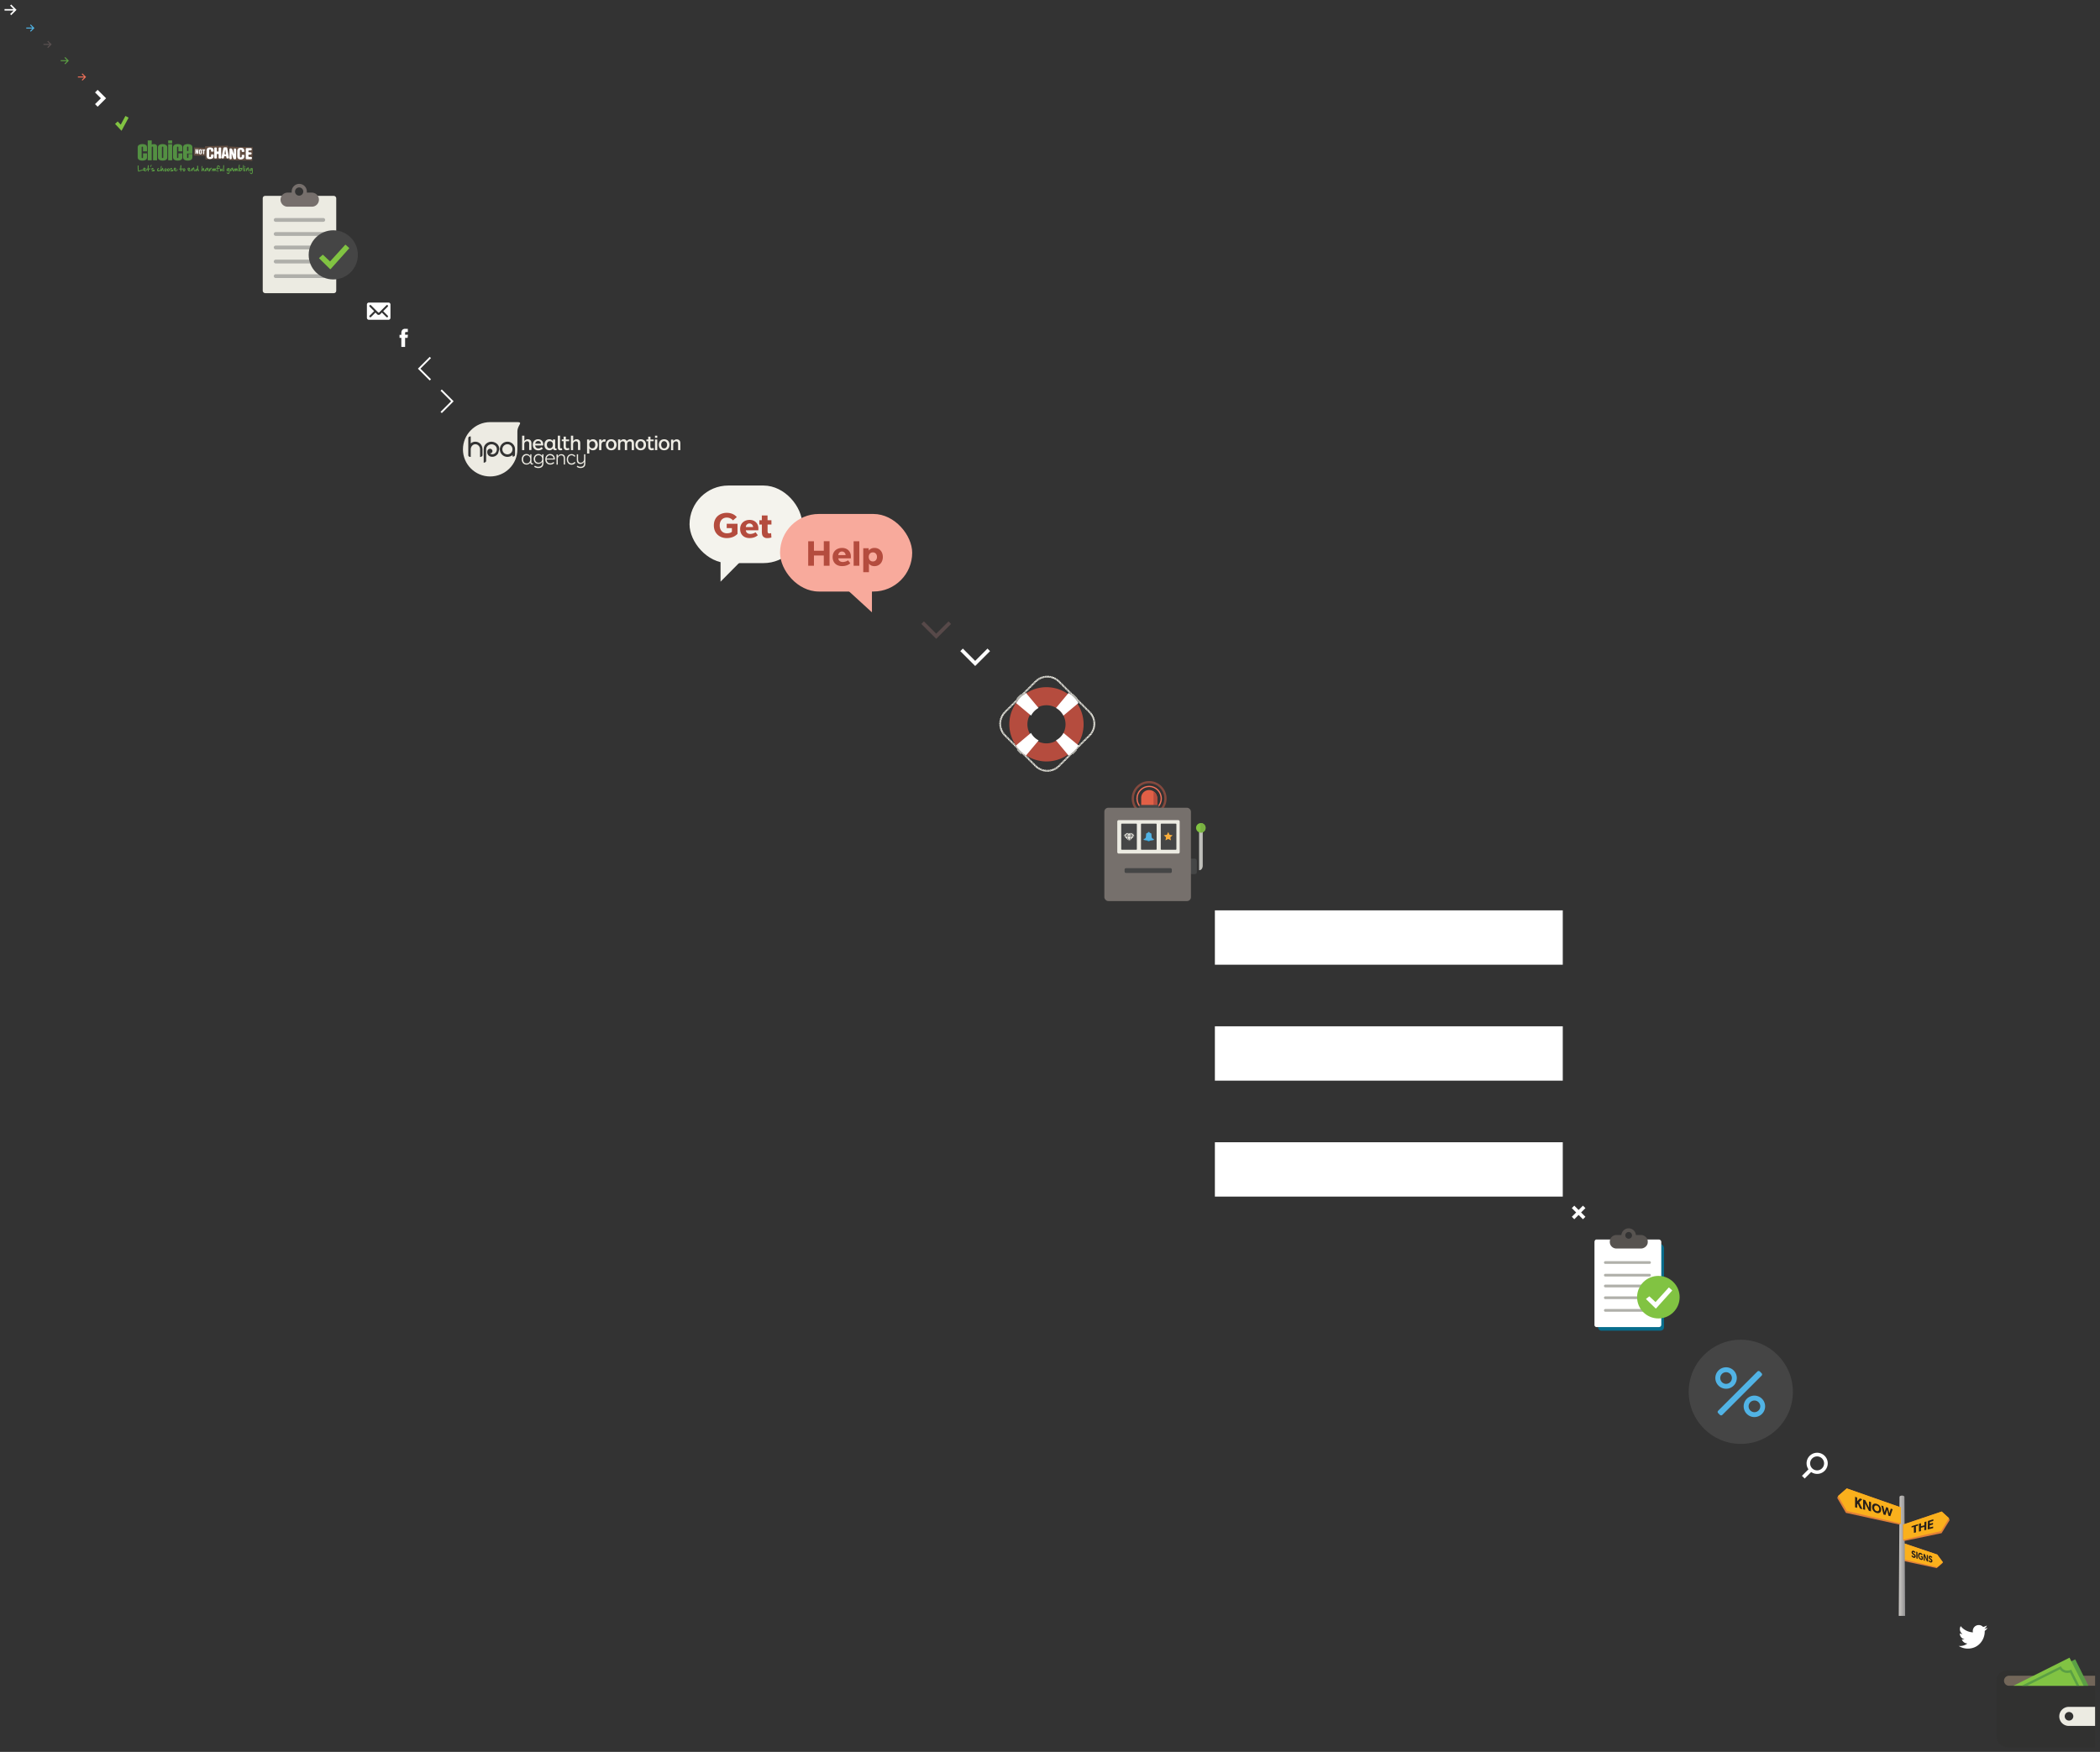 <?xml version="1.0" encoding="utf-8"?><svg width="2318" height="1934" viewBox="0 0 2318 1934" xmlns="http://www.w3.org/2000/svg" xmlns:xlink="http://www.w3.org/1999/xlink"><rect x="0" y="0" width="2318" height="1934" fill="#333333" stroke="none"/><svg viewBox="-5 -5 23.24 21.75" width="23.24" height="21.75" id="arrow-right" xmlns="http://www.w3.org/2000/svg"><path d="M7.36 0L6.18 1.19 10 5H0v1.71h10l-3.82 3.85 1.17 1.19 5.89-5.87L7.36 0" fill="#fff"/></svg><svg viewBox="-5 -5 19.01 18" width="19" height="18" id="arrow-right--blue" x="24" y="22" xmlns="http://www.w3.org/2000/svg"><path fill="#50b3e5" d="M5.01 0l-.8.81 2.62 2.62H0v1.14h6.83L4.21 7.19l.8.81 4.01-4-4.01-4"/></svg><svg viewBox="-5 -5 19.01 18" width="19" height="18" id="arrow-right--brown" x="43" y="40" xmlns="http://www.w3.org/2000/svg"><path fill="#5a5050" d="M5.01 0l-.8.81 2.62 2.62H0v1.14h6.83L4.21 7.19l.8.81 4.01-4-4.01-4"/></svg><svg viewBox="-5 -5 19.01 18" width="19" height="18" id="arrow-right--green" x="62" y="58" xmlns="http://www.w3.org/2000/svg"><path fill="#5b9e43" d="M5.01 0l-.8.81 2.62 2.62H0v1.14h6.83L4.21 7.19l.8.81 4.01-4-4.01-4"/></svg><svg viewBox="-5 -5 19.01 18" width="19" height="18" id="arrow-right--red" x="81" y="76" xmlns="http://www.w3.org/2000/svg"><path fill="#f27159" d="M5.01 0l-.8.81 2.62 2.62H0v1.14h6.83L4.21 7.19l.8.81 4.01-4-4.01-4"/></svg><svg viewBox="-5 -5 22.43 29" width="22" height="29" id="arrow-right--white-fat" x="100" y="94" xmlns="http://www.w3.org/2000/svg"><path fill="#fff" d="M0 16.07L2.93 19l9.5-9.5L2.93 0 0 2.93 6.57 9.5 0 16.07z"/></svg><svg width="24.97" height="26.4" viewBox="-5 -5 24.97 26.4" id="check" x="122" y="123" xmlns="http://www.w3.org/2000/svg"><path fill="none" stroke="#81c342" stroke-miterlimit="10" stroke-width="4" d="M1.46 7.42l5.24 5.59L13.21.95"/></svg><svg viewBox="-5 -5 137.09 47.14" width="137.09" height="47.14" id="choice-not-chance-logo" x="147" y="150" xmlns="http://www.w3.org/2000/svg"><defs><clipPath id="aha" transform="translate(-.01)"><path d="M33.64 22H38V4.19h-4.36zM1.55 4.88A3.22 3.22 0 0 0 0 7.84v10.67a3.25 3.25 0 0 0 1.54 3 7 7 0 0 0 3.65.79 7.09 7.09 0 0 0 3.56-.73 3.09 3.09 0 0 0 1.51-2.89v-4.36H5.89v4.29a1 1 0 0 1-.19.67.68.68 0 0 1-.56.23.68.68 0 0 1-.6-.23 1.06 1.06 0 0 1-.19-.68V7.71a.9.9 0 0 1 .24-.65.73.73 0 0 1 .53-.22.71.71 0 0 1 .57.22 1 1 0 0 1 .19.66v4.38h4.38V7.68a3.08 3.08 0 0 0-1.53-2.89 7.13 7.13 0 0 0-3.53-.73 6.92 6.92 0 0 0-3.65.82m25.36 14.4a1.06 1.06 0 0 1-.18-.68V7.71a.9.9 0 0 1 .21-.65.73.73 0 0 1 .53-.22.71.71 0 0 1 .56.22 1 1 0 0 1 .21.65V18.6a1.05 1.05 0 0 1-.19.68.8.8 0 0 1-1.13 0m-3-14.4a3.22 3.22 0 0 0-1.54 3v10.63a3.25 3.25 0 0 0 1.54 3 7.06 7.06 0 0 0 3.65.79 7.09 7.09 0 0 0 3.56-.73 3.09 3.09 0 0 0 1.51-2.89v-11A3 3 0 0 0 31.16 5a6.6 6.6 0 0 0-3.61-.93 6.92 6.92 0 0 0-3.65.82m16.64 0a3.22 3.22 0 0 0-1.54 3v10.62a3.25 3.25 0 0 0 1.54 3 7.06 7.06 0 0 0 3.65.79 7.09 7.09 0 0 0 3.56-.73 3.09 3.09 0 0 0 1.51-2.89v-4.36h-4.37v4.29a1 1 0 0 1-.19.67.8.8 0 0 1-1.13 0 1.05 1.05 0 0 1-.19-.68V7.71a.89.89 0 0 1 .2-.65.73.73 0 0 1 .53-.22.71.71 0 0 1 .56.22 1 1 0 0 1 .22.65v4.39h4.37V7.68a3.08 3.08 0 0 0-1.54-2.89 7.12 7.12 0 0 0-3.53-.73 6.92 6.92 0 0 0-3.65.82m13.93 2.83a.88.88 0 0 1 .22-.71.73.73 0 0 1 .53-.22.71.71 0 0 1 .56.22 1 1 0 0 1 .19.66v4.06h-1.5zm-2.9-2.83a3.26 3.26 0 0 0-1.48 3v10.63a3.26 3.26 0 0 0 1.51 3 6.78 6.78 0 0 0 3.59.79 7.28 7.28 0 0 0 3.59-.73 3.1 3.1 0 0 0 1.57-2.9V15H56v3.57a1 1 0 0 1-.19.67.8.8 0 0 1-1.13 0 1 1 0 0 1-.19-.67v-4.09h5.88v-6.8a3.06 3.06 0 0 0-1.57-2.89 7.39 7.39 0 0 0-3.59-.73 6.75 6.75 0 0 0-3.62.82M33.64 3.21H38V0h-4.36zM11.1 0v22h4.37V7.61a.82.82 0 0 1 .19-.6.77.77 0 0 1 .56-.19q.76 0 .76.82V22h4.38V6.56a2.19 2.19 0 0 0-.9-1.76 3.53 3.53 0 0 0-2.28-.73 7.24 7.24 0 0 0-1.62.16 2.52 2.52 0 0 0-1.08.5V0z" fill="none"/></clipPath><linearGradient id="ahb" x1="-5664.47" y1="-3000.72" x2="-5663.83" y2="-3000.72" gradientTransform="matrix(0 -35 35 0 105055.53 -198199.73)" gradientUnits="userSpaceOnUse"><stop offset="0" stop-color="#7dbf42"/><stop offset="1" stop-color="#539042"/></linearGradient></defs><g clip-path="url(#aha)"><path d="M0 0h60.36v22.28H0z" transform="translate(-.01)" fill="url(#ahb)"/></g><path d="M126.99 7.56c-.21-.06-6.16 0-7.2-.15s-5.24-.1-6.65-.08-6.03-.33-6.83-.33l-5.26-.21a.63.63 0 0 0-.31.54v6.2s-.06.6-.12 1.42c-.38-4-.87-8.73-1-9.08-1.77-.13-4.81.22-6 .06-5.19.22-6.68.15-7.5.18l-11.54.33a.61.61 0 0 0-.28.55c0 .1 0 .58.08 1.23h-.39c-.27-.06-3.68-.22-4-.19s-4.38-.2-4.59-.21l-3-.11a.55.55 0 0 0-.09.33c0 .24-.09 3.7-.09 3.7s-.23 2.19-.23 3.09-.11 1.89.07 1.9 3.71.08 4.35.15 3.4 0 3.4 0l2.64.14c.47 0 1.57 0 2.2.06v1c.06 1.47 0 3.1.65 3.08s14.21-.5 16.67-.5c1.93 0 6.44-.19 8.3-.28 0 .85.07 1.51.5 1.51.67 0 8.21.15 10.65.32 1.51-.06 5 .06 5 .06h4a28 28 0 0 1 4.22.22c.59.1 1.86.37 1.88-.27s0-5 .21-6.83a40 40 0 0 0 .1-5.48c-.06-.4.34-2.27.14-2.33" fill="#614d41"/><path d="M66.88 14.43l.11-4.35a.44.44 0 0 0-.42-.47h-.28a.42.42 0 0 0-.45.4v2c0 .45-.13 0-.13 0L65.14 10a.65.65 0 0 0-.58-.45h-.37a.44.44 0 0 0-.46.41l-.15 4.35a.44.44 0 0 0 .42.47h.28a.42.42 0 0 0 .45-.39v-2c0-.45.13 0 .13 0l.61 2.1a.64.64 0 0 0 .57.45h.36a.44.44 0 0 0 .47-.42m2.91-2.93l-.08 2.15c0 .3-.06.75-.45.74s-.43-.46-.42-.77l.08-2.15c0-.32.08-.71.46-.69s.42.4.41.72m1.16 2.09l.05-2.22a1.44 1.44 0 0 0-1.6-1.62 1.47 1.47 0 0 0-1.73 1.51l-.08 2.13c0 1.18.37 1.82 1.62 1.86s1.68-.56 1.72-1.74m3.6-2.77v-.31a.36.36 0 0 0-.34-.38L71.73 10a.36.36 0 0 0-.38.34v.32a.36.36 0 0 0 .34.38h.24a.36.36 0 0 1 .36.37l-.12 3.45a.36.36 0 0 0 .34.38h.48a.36.36 0 0 0 .38-.34l.12-3.45a.36.36 0 0 1 .37-.36h.27a.36.36 0 0 0 .38-.34M83.84 17v-1.12a.36.36 0 0 0-.35-.37h-2.17a.36.36 0 0 0-.37.35v.76c0 .76-.08 1.77-1.06 1.77-.76 0-1-.41-1-1.1v-6.44a1.17 1.17 0 0 1 1.1-.91c.54 0 .92.54.92 1.59V12a.36.36 0 0 0 .35.37h2.16a.36.36 0 0 0 .37-.35v-.68c0-2.52-1.48-3.56-3.94-3.56-2.64-.06-3.86 1.22-3.86 3.85v5c0 2.52 1 3.92 3.69 3.92 3 0 4.17-1.48 4.17-3.59m8.28 2V8.74a.91.91 0 0 0-.89-.93h-1a.91.91 0 0 0-.93.89v2.79a.91.91 0 0 1-.9.93h-.14a.91.91 0 0 1-.93-.9V8.74a.91.91 0 0 0-.89-.93h-1a.91.91 0 0 0-.93.9V19a.91.91 0 0 0 .9.93h1a.91.91 0 0 0 .93-.89v-3.23a.91.91 0 0 1 .9-.93h.14a.91.91 0 0 1 .93.9V19a.91.91 0 0 0 .89.93h1a.91.91 0 0 0 .93-.89m5.09-3.64h-.64s-.83 0-.66-1.14l.66-4.33.18 1.07.62 4.1a.17.17 0 0 1-.13.2m3.53 3.4l-2-10.29a1.38 1.38 0 0 0-1.16-.8h-1.58s-1.33 0-1.58 1.13l-2 10a.88.88 0 0 0 .9 1.13h1.11a.71.71 0 0 0 .7-.61l.17-1.17a.71.71 0 0 1 .7-.61h1a.73.73 0 0 1 .71.6l.2 1.17a.73.73 0 0 0 .71.6h1.14a.88.88 0 0 0 .91-1.13m7.94.76v-9.29a1.28 1.28 0 0 0-1.25-1.3h-.09a1.22 1.22 0 0 0-1.25 1.3l.16 4s.05 1.3-.35.07l-1.38-4.19a1.86 1.86 0 0 0-1.71-1.24h-.26a1.28 1.28 0 0 0-1.3 1.25v9.42a1.28 1.28 0 0 0 1.25 1.3h.09a1.22 1.22 0 0 0 1.25-1.19v-.11l-.16-4s-.05-1.3.36-.07l1.38 4.17a1.86 1.86 0 0 0 1.71 1.24h.25a1.28 1.28 0 0 0 1.3-1.25v-.05m9.08-2.06v-1.17a.36.36 0 0 0-.35-.37h-2.16a.36.36 0 0 0-.37.35V17c0 .76-.08 1.77-1.06 1.77-.76 0-1-.41-1-1.1v-6.41a1.17 1.17 0 0 1 1.11-.91c.54 0 .92.54.92 1.59v.41a.36.36 0 0 0 .35.37h2.16a.36.36 0 0 0 .37-.35v-.67c0-2.52-1.48-3.56-3.94-3.56-2.64 0-3.87 1.25-3.87 3.92v5c0 2.52 1 3.92 3.69 3.92 3 0 4.17-1.48 4.17-3.59m4.36-.28v-.42a1.09 1.09 0 0 1 1.09-1.1h1.41a1.09 1.09 0 0 0 1.11-1.07v-.23a1.09 1.09 0 0 0-1.07-1.11h-1.42a1.09 1.09 0 0 1-1.11-1.07A1.09 1.09 0 0 1 123.2 11h1.55a1.09 1.09 0 0 0 1.11-1.07v-.35a1.09 1.09 0 0 0-1.07-1.11h-4.42a1.09 1.09 0 0 0-1.11 1.07v10.12a1.09 1.09 0 0 0 1.07 1.11h4.66a1.09 1.09 0 0 0 1.11-1.08V19.4a1.09 1.09 0 0 0-1.11-1.12h-1.73a1.09 1.09 0 0 1-1.13-1.05v-.09" fill="#fff"/><path d="M124.58 32.68a1.32 1.32 0 0 1 .4-.93 1.38 1.38 0 0 1 .8-.38.05.05 0 0 1 .06 0q-.25.37-.55.92a1.74 1.74 0 0 1-.68.75v-.3zm1.23-2.1a2.28 2.28 0 0 0-.9.2 2 2 0 0 0-1.23 1.85v.11a1.57 1.57 0 0 0 .09.56.44.44 0 0 0 .24.37.88.88 0 0 0 .57.33h.11a1.1 1.1 0 0 0 .8-.5 6.72 6.72 0 0 1 .66-1v2.04a3.15 3.15 0 0 1-.24 1.37.87.87 0 0 1-.5.4 3.38 3.38 0 0 0-.38-.26 1.75 1.75 0 0 1-.72-.83c0-.05-.06-.08-.18-.08s-.14-.14-.2-.14h-.06a.35.35 0 0 0-.11.29 1 1 0 0 0 .15.47 1.37 1.37 0 0 1 .37.67v.11a1.64 1.64 0 0 0 1.24.58 1.3 1.3 0 0 0 1.17-.88 5.17 5.17 0 0 0 .3-2.24q0-.93-.09-2.82a.47.47 0 0 1 .15-.13.11.11 0 0 0-.09-.12 1.44 1.44 0 0 0-1.05-.36zm-4-.78q-.31 0-.7.55a2.84 2.84 0 0 1-.5.71v-.13q0-.08-.5-.15s-.06 0-.06.07a1.33 1.33 0 0 1-.31.22 10.86 10.86 0 0 1-.2 2.52l.17.3a.12.12 0 0 0 .1.13h.24c.1 0 .15 0 .15.06a3.84 3.84 0 0 0 .31-.58 9.65 9.65 0 0 1 1.19-2.39l.31 1.89a4.63 4.63 0 0 0 .35 1.08q0 .17.45.17.32 0 .31-.24v-.06c0-.18 0-.27-.08-.27q-.05-.68-.35-2.68a6.65 6.65 0 0 0-.34-1.09s-.15-.08-.46-.15m-3.49.18q-.42 0-.42.6t0 1.06l-.13 1.75a1.11 1.11 0 0 0 .22.83.13.13 0 0 0 0-.09c.07.13.15.19.23.19l.11-.12a1 1 0 0 0 .35-.13v-1.96a11.44 11.44 0 0 0-.17-2q0-.15-.29-.15m0-1.46a.5.5 0 0 0-.56.35V29q0 .23.42.26h.11q.58-.11.58-.38v-.18q-.07-.18-.44-.18zm-1.54-1.21a.88.88 0 0 0-.45.15q-.07.54-.15.54l.12.08c0 .21.05.31.08.31a9.71 9.71 0 0 0-.18 1.86v.42a19.16 19.16 0 0 0 .39 3.37 2.09 2.09 0 0 1 .29.18 2.13 2.13 0 0 1 .42-.09c.11 0 .16-.14.16-.32v-.16a15.21 15.21 0 0 1-.34-2.75v-.22l.11-2.21a4.36 4.36 0 0 0-.11-1c0-.13-.09-.19-.27-.19zm-4.16 5.93a3.86 3.86 0 0 1 .15-.77 1.13 1.13 0 0 1 1.12-1 3.1 3.1 0 0 1 .5.06v.21q0 1.21-1.77 1.51zm-.29-6.37q-.44 0-.6.56a23.1 23.1 0 0 0-.33 2.7v.15l.09 1.9v.93a2.37 2.37 0 0 0 .11.68 1.3 1.3 0 0 0 .92.42h.09a3.06 3.06 0 0 0 2.87-2.77v-.07a2.15 2.15 0 0 0-.16-.79 8.33 8.33 0 0 0-1.25-.15 1.94 1.94 0 0 0-1.61.74 3.91 3.91 0 0 1-.12-.93v-.34a12 12 0 0 1 .2-1.9 7.42 7.42 0 0 0 .18-.76q0-.33-.3-.33zm-3 3.85l-.11.14h-.13a.87.87 0 0 0-.22.29 6.05 6.05 0 0 1-.3.76l-.06-.15q-.26-.91-1-.92a.83.83 0 0 0-.21.15 2.86 2.86 0 0 1-.5.5l-.19-.08a.23.23 0 0 0-.07.09c-.16.05-.24.09-.24.12v.08c0 .18-.05.26-.15.26v1.23a1.8 1.8 0 0 1-.09.55l.09.11v.14a.67.67 0 0 0 .37.15q.4 0 .65-.94a3 3 0 0 1 .42-1 2.75 2.75 0 0 1 .15.89q.09 1.12.63 1.12h.13q.3 0 1-1.89a5.24 5.24 0 0 1 .4 1.11.93.93 0 0 0 .93.76s.05 0 .05-.08.18-.17.18-.2a15 15 0 0 1-.57-1.51 7.06 7.06 0 0 0-.56-1.38c0-.09-.19-.15-.5-.2zM102.73 33a1.73 1.73 0 0 1 .41-1.08 3.18 3.18 0 0 1 .92-.76 2.33 2.33 0 0 1-.65 1.25q-.35.6-.7.6zm2-2.95a.75.75 0 0 0-.47.19 6.48 6.48 0 0 0-1.51.9 3.42 3.42 0 0 0-1 2v.24a.74.74 0 0 0 .76.6 1.45 1.45 0 0 0 1.07-.5 11.41 11.41 0 0 0 .87-1.22l.09.11q.42 1 .58 1.35a1.51 1.51 0 0 0 .71.64.7.7 0 0 0 .28-.13q.21 0 .21-.17V34a1.16 1.16 0 0 0-.24-.56 3.65 3.65 0 0 1-.62-1.28 12.81 12.81 0 0 1-.3-1.6c-.07-.31-.19-.47-.37-.47zm-5.74 2.63a1.32 1.32 0 0 1 .4-.93 1.38 1.38 0 0 1 .8-.38.05.05 0 0 1 .06 0q-.25.37-.55.92a1.74 1.74 0 0 1-.68.75v-.3zm1.23-2.1a2.29 2.29 0 0 0-.92.19 2 2 0 0 0-1.23 1.85v.11a1.57 1.57 0 0 0 .09.56.44.44 0 0 0 .24.37.88.88 0 0 0 .59.34h.11a1.1 1.1 0 0 0 .8-.5 6.72 6.72 0 0 1 .66-1v2.04a3.16 3.16 0 0 1-.24 1.37.88.88 0 0 1-.5.4 3.53 3.53 0 0 0-.38-.26 1.75 1.75 0 0 1-.72-.83c0-.05-.06-.08-.18-.08s-.18-.16-.23-.16a.35.35 0 0 0-.11.29 1 1 0 0 0 .15.47 1.37 1.37 0 0 1 .37.67v.11a1.64 1.64 0 0 0 1.23.56 1.3 1.3 0 0 0 1.17-.88 5.17 5.17 0 0 0 .3-2.27q0-.93-.09-2.82a.46.46 0 0 1 .15-.13.12.12 0 0 0-.09-.12 1.44 1.44 0 0 0-1.05-.36zm-5.31-3.28a.88.88 0 0 0-.45.15q-.07.54-.16.54l.12.08c0 .21.05.31.08.31a9.71 9.71 0 0 0-.18 1.86v.42a19.16 19.16 0 0 0 .4 3.34 2.16 2.16 0 0 1 .29.18 2.12 2.12 0 0 1 .42-.09c.11 0 .16-.14.16-.32v-.16a15.2 15.2 0 0 1-.34-2.75v-.22l.1-2.21a4.36 4.36 0 0 0-.1-1q0-.19-.27-.19zm-2.13 3.83q-.13 0-.47.89a1.48 1.48 0 0 1-.58.87v-.06a1.42 1.42 0 0 1 0-.39 4.84 4.84 0 0 0 .24-1 .55.55 0 0 0-.41-.28.46.46 0 0 0-.33.19 3.13 3.13 0 0 0-.45 1.73v.38q.07.67.37.67h.07a1.84 1.84 0 0 1 .38-.13h.16a5.76 5.76 0 0 0 1-.91l.1.15q.34 1 .89 1h.24a.21.21 0 0 0 .09-.18V34a.7.7 0 0 0-.2-.46 9.27 9.27 0 0 1-.41-2.17.46.46 0 0 0-.42-.24zm-4-3.53a2.11 2.11 0 0 0-.57.08 4 4 0 0 0-.66 2.66 1.76 1.76 0 0 0-.69.19q-.3 0-.3.09V31a.5.5 0 0 0 .2.13l.87.15a1.57 1.57 0 0 1 .08.46 15.79 15.79 0 0 0 .28 2.71c0 .14.06.21.17.21a.84.84 0 0 0 .34.18h.07l.11-.27a.34.34 0 0 0 .15.07 26.1 26.1 0 0 1-.39-3.4 1.34 1.34 0 0 1 .45-.06h.87a1.8 1.8 0 0 0 1.06-.25.14.14 0 0 1 .13-.16.29.29 0 0 1-.09-.17s-.15-.07-.45-.12q-1.55-.06-2-.11l.07-1.15q.08-.76.5-.76h.06q.32 0 .7.65a3.57 3.57 0 0 1 .3.85h.3a.46.46 0 0 0 .5-.3 2 2 0 0 0-.13-.54 1.9 1.9 0 0 0-1.86-1.45zm-3.53 3.1l-.11.14h-.15a.87.87 0 0 0-.22.29 5.81 5.81 0 0 1-.3.76l-.06-.15q-.27-.91-1-.92a.85.85 0 0 0-.21.15 2.83 2.83 0 0 1-.5.5l-.19-.08a.23.23 0 0 0-.07.09c-.16.05-.24.09-.24.12v.08c0 .18-.05.26-.15.26v1.23a1.8 1.8 0 0 1-.09.55l.09.11v.14a.67.67 0 0 0 .37.15q.4 0 .65-.94a3 3 0 0 1 .42-1 2.75 2.75 0 0 1 .15.89q.09 1.12.63 1.12h.13q.3 0 1-1.89a5.24 5.24 0 0 1 .4 1.11.93.93 0 0 0 .95.74s.05 0 .05-.08.18-.17.18-.2a15 15 0 0 1-.57-1.51 7.11 7.11 0 0 0-.56-1.38c0-.09-.19-.15-.5-.2zm-3.85-.53a1.47 1.47 0 0 0-1 .47 10.64 10.64 0 0 1-.95 1v-.24q-.08-.65-.52-.65-.37 0-.43.28v.23a2.89 2.89 0 0 0 .09.72 17.4 17.4 0 0 1 .4 1.95c.24.11.36.22.36.33a1.8 1.8 0 0 0 .57-.2 4 4 0 0 1 .28-1.28 3.81 3.81 0 0 1 1.79-2.09.66.66 0 0 1-.15-.32c0-.14-.15-.2-.45-.2zM75.13 33a1.73 1.73 0 0 1 .41-1.08 3.2 3.2 0 0 1 .92-.76 2.33 2.33 0 0 1-.65 1.25q-.35.6-.7.6zm2-2.95a.75.75 0 0 0-.5.2 6.47 6.47 0 0 0-1.51.9 3.42 3.42 0 0 0-1 2v.24a.74.74 0 0 0 .76.6 1.45 1.45 0 0 0 1.07-.5 11.51 11.51 0 0 0 .94-1.24l.09.11q.42 1 .58 1.35a1.51 1.51 0 0 0 .71.64.7.7 0 0 0 .28-.13q.21 0 .21-.17V34a1.16 1.16 0 0 0-.24-.56 3.66 3.66 0 0 1-.62-1.28 12.81 12.81 0 0 1-.3-1.6q-.1-.47-.37-.47zm-6.05-1.79v.08a.5.5 0 0 1-.21-.07.25.25 0 0 1-.25.17 9.54 9.54 0 0 0-.2 1.6q0 3.16-.07 3.16a1.77 1.77 0 0 1 .13.56v.14l.14.07q.23.24.37.24h.11a3.19 3.19 0 0 0 .54-.8A7.36 7.36 0 0 1 72.3 32l.23 1.07a2.17 2.17 0 0 0 .39.78 1.16 1.16 0 0 0 .71.36 1 1 0 0 0 .39-.36 1.64 1.64 0 0 1-.37-.44 4 4 0 0 1-.35-1 9.67 9.67 0 0 0-.39-1.79c-.07-.22-.15-.33-.26-.33h-.07a1 1 0 0 0-.36.15c-.12 0-.24.14-.36.4a4 4 0 0 1-.75 1.4v-.45a23.27 23.27 0 0 1 .24-3.39s-.08-.11-.25-.18zm-6.61 5a1.94 1.94 0 0 1 1.22-1.2.58.58 0 0 1-.07.23q-.4 1-1 1zm1.73-5.37a.28.28 0 0 0-.14 0l-.47.35v.4q0 .56.16 2.24a.26.26 0 0 1-.18.24 3 3 0 0 0-1.34.77q-.88.91-.88 1.32v.09a3 3 0 0 0 .07.5 2.38 2.38 0 0 0 .36.28 3.53 3.53 0 0 0 1.63-.36 1.94 1.94 0 0 0 .8-.88 1.56 1.56 0 0 1 .33.5q.21.66.71.66h.23a1.25 1.25 0 0 0 .24-.43v-.1a1 1 0 0 0-.29-.5 5.49 5.49 0 0 1-.71-2.42v-1.3c0-.69-.08-1.06-.17-1.12s-.18-.11-.18-.19zm-4.54 1.87q-.32 0-.7.55a2.86 2.86 0 0 1-.5.71v-.13q0-.08-.5-.15s-.06 0-.06.07a1.3 1.3 0 0 1-.31.22 10.84 10.84 0 0 1-.2 2.52l.17.3a.12.12 0 0 0 .1.13h.33c.1 0 .15 0 .15.06a3.8 3.8 0 0 0 .31-.58 9.65 9.65 0 0 1 1.1-2.44l.28 1.98a4.59 4.59 0 0 0 .35 1q0 .17.45.17c.21 0 .31-.08.31-.24 0-.18 0-.27-.08-.27q-.12-.66-.42-2.66a6.72 6.72 0 0 0-.34-1.09s-.15-.08-.46-.15m-5.65 1.8a.88.88 0 0 1 .08-.41c0-.09.08-.14.22-.14h.11a.61.61 0 0 1 .39.6 1 1 0 0 1-.06.29 1 1 0 0 1-.5.25.7.7 0 0 1-.24-.6m.44-1.41a1.84 1.84 0 0 0-.87.28q-.46.18-.46.89v.11l.07 1.16q1 1.51 2.07 1.51h.15a2 2 0 0 0 .4-.09 2.18 2.18 0 0 0 1.2-.89c0-.08.07-.13.2-.16a.87.87 0 0 1 .11-.28 1.72 1.72 0 0 0 .42-.8q0 .15-.13.15a.06.06 0 0 1-.06-.05v-.2q-.24 0-.69.5-.73 1-1.38 1a.88.88 0 0 1-.77-.5q1.11-.44 1.11-1.15a1.91 1.91 0 0 0-.09-.5q-.47-1-1.22-1M50.71 32a.41.41 0 0 0 .13-.12.54.54 0 0 1 .43-.3.93.93 0 0 1 .31.72v.06a1.26 1.26 0 0 1-.15.56 1 1 0 0 1-.5.47q-.23 0-.26-.57v-.68zm.69-1.17a1.64 1.64 0 0 0-.82.15 2.16 2.16 0 0 1-.26.32 1.1 1.1 0 0 0-.35.18 3.88 3.88 0 0 0-.19 1.23v.08a1.89 1.89 0 0 0 .07.5q.32 1 1.08 1h.06a1.51 1.51 0 0 0 .76-.25 2 2 0 0 0 .78-1.64v-.13a1.62 1.62 0 0 0-.08-.5q-.28-.89-1-.89zm-3.66-3.53a.6.6 0 0 0-.5.24 25.89 25.89 0 0 0-.25 3.25V31h-.1c0 .12-.09.18-.16.18a2.29 2.29 0 0 0-.33 0q-.63 0-.8.39a.5.5 0 0 0 .5.37q.78 0 .92.14t.1 1q0 1.07.39 1.25.09-.1.15-.1h.37q.11 0 .11-.5v-.15a.5.5 0 0 0-.11-.34.69.69 0 0 0 .09-.35l-.13-.89h.11a11.25 11.25 0 0 0 1.44-.17q.63-.09.63-.55 0-.31-.33-.31h-.24a5.72 5.72 0 0 1-1.41.2h-.2v-.64a18.42 18.42 0 0 1 .29-2.78.5.5 0 0 0-.47-.33zm-7.06 4.22a.87.87 0 0 1 .08-.41q0-.14.22-.14h.11a.61.61 0 0 1 .39.6 1 1 0 0 1-.06.29 1 1 0 0 1-.5.25.7.7 0 0 1-.24-.6m.44-1.41a1.84 1.84 0 0 0-.87.28q-.46.18-.46.89v.11l.07 1.16q1 1.51 2.07 1.51h.15a2 2 0 0 0 .41-.05 2.18 2.18 0 0 0 1.19-.93c0-.08.07-.13.2-.16a.86.86 0 0 1 .11-.28 1.71 1.71 0 0 0 .4-.77c0 .1-.06.15-.13.15a.07.07 0 0 1-.07-.01v-.2q-.24 0-.69.5-.73 1-1.38 1a.88.88 0 0 1-.77-.5q1.11-.44 1.11-1.15a1.91 1.91 0 0 0-.09-.5q-.47-1-1.22-1m-3.79.29a2 2 0 0 0-.83.21q-.91.4-.91 1.13 0 .47 1.08.79a6.92 6.92 0 0 1 1.48.47 1 1 0 0 1-.68.24 3 3 0 0 1-1.29-.28.64.64 0 0 0-.29.5v.07a.47.47 0 0 0 .14.35q0 .22 1.33.31a4.16 4.16 0 0 0 .72-.07q1.31-.26 1.31-1a.82.82 0 0 0-.45-.72 7.87 7.87 0 0 0-1.56-.5 1.31 1.31 0 0 1-.77-.42c0-.08.34-.17 1-.28a.66.66 0 0 0 .44-.24 1.14 1.14 0 0 0-.1-.31q-.06-.26-.58-.26zM33.42 32a.4.4 0 0 0 .13-.12.54.54 0 0 1 .43-.3.93.93 0 0 1 .3.72v.06a1.26 1.26 0 0 1-.15.56 1 1 0 0 1-.5.47q-.23 0-.26-.57v-.68zm.68-1.17a1.64 1.64 0 0 0-.82.15 2.12 2.12 0 0 1-.26.32 1.08 1.08 0 0 0-.35.18 3.88 3.88 0 0 0-.19 1.23v.08a1.86 1.86 0 0 0 .07.5q.32 1 1.08 1h.05a1.51 1.51 0 0 0 .76-.25 2 2 0 0 0 .78-1.64v-.14a1.6 1.6 0 0 0-.08-.5q-.28-.89-1-.89zM30.33 32a.41.41 0 0 0 .13-.12.54.54 0 0 1 .43-.3.93.93 0 0 1 .31.72v.06a1.26 1.26 0 0 1-.15.56 1 1 0 0 1-.5.47q-.23 0-.26-.57v-.68zm.66-1.13a1.64 1.64 0 0 0-.82.15 2.16 2.16 0 0 1-.26.32 1.1 1.1 0 0 0-.35.18 3.88 3.88 0 0 0-.19 1.23v.08a1.86 1.86 0 0 0 .07.5q.32 1 1.08 1h.05a1.51 1.51 0 0 0 .76-.25 2 2 0 0 0 .78-1.64v-.14a1.62 1.62 0 0 0-.08-.5q-.28-.89-1-.89zm-4.87-2.6v.08a.5.5 0 0 1-.21-.07.25.25 0 0 1-.25.17 9.55 9.55 0 0 0-.2 1.6q0 3.16-.07 3.16a1.79 1.79 0 0 1 .13.57v.14l.14.07q.23.24.37.24h.11a3.17 3.17 0 0 0 .54-.8 7.46 7.46 0 0 1 .66-1.43l.23 1.07a2.15 2.15 0 0 0 .39.78 1.16 1.16 0 0 0 .71.36 1 1 0 0 0 .39-.36 1.64 1.64 0 0 1-.37-.44 4 4 0 0 1-.35-1 9.73 9.73 0 0 0-.39-1.79c-.07-.22-.15-.33-.26-.33h-.07a1 1 0 0 0-.36.15q-.18 0-.36.4a4 4 0 0 1-.67 1.39v-.45a23.16 23.16 0 0 1 .24-3.39s-.09-.11-.25-.18zm-3.13 2.3a1.29 1.29 0 0 0-.69.23 2.39 2.39 0 0 0-.9 1.88v.48a1.32 1.32 0 0 0 1.35 1 4.65 4.65 0 0 0 2.26-.79c.08 0 .15-.07.21-.2a2 2 0 0 0 .43-.47q0-.12-.26-.36a2.36 2.36 0 0 0-.66.21 4.88 4.88 0 0 1-1.65.5h-.2q-.5-.08-.5-.5v-.09a1.42 1.42 0 0 1 .15-.54.89.89 0 0 1 .54-.34.84.84 0 0 0 .53-.39v-.06l-.08-.18a.32.32 0 0 1 0-.15 1 1 0 0 0-.54-.16zm-6.27-.13a2 2 0 0 0-.83.21q-.9.35-.9 1.13 0 .47 1.08.79a6.92 6.92 0 0 1 1.48.47 1 1 0 0 1-.68.24 3 3 0 0 1-1.24-.28.64.64 0 0 0-.29.5v.07a.47.47 0 0 0 .14.35q0 .22 1.33.31a4.16 4.16 0 0 0 .72-.07q1.31-.26 1.31-1a.82.82 0 0 0-.45-.72 7.89 7.89 0 0 0-1.56-.5 1.31 1.31 0 0 1-.77-.42c0-.08.34-.17 1-.28a.66.66 0 0 0 .44-.24 1.13 1.13 0 0 0-.1-.31q-.06-.26-.58-.26zM14.99 27a.66.66 0 0 0-.43.17 10.59 10.59 0 0 1-.34 1l-.16.35a4.21 4.21 0 0 0-.26.82.78.78 0 0 0 .29 0q.58-.11 1-1.22l.07-.18.24-.63a.25.25 0 0 0 0-.09q0-.14-.21-.23a.65.65 0 0 0-.2.01m-3.23.35a.6.6 0 0 0-.5.24 25.89 25.89 0 0 0-.27 3.21v.2h-.13c0 .12-.09.18-.16.18a2.29 2.29 0 0 0-.33 0q-.63 0-.8.39a.5.5 0 0 0 .5.37q.78 0 .92.14t.11 1q0 1.07.39 1.25.09-.1.15-.1h.37q.11 0 .1-.5v-.13a.5.5 0 0 0-.1-.34.69.69 0 0 0 .09-.35l-.11-.91h.1a11.25 11.25 0 0 0 1.44-.17q.63-.09.63-.55c0-.21-.11-.31-.33-.31h-.24a5.71 5.71 0 0 1-1.41.2h-.19v-.64a18.41 18.41 0 0 1 .29-2.78.5.5 0 0 0-.47-.33zm-4.83 4.21a.88.88 0 0 1 .06-.42c0-.09.08-.14.22-.14h.11a.61.61 0 0 1 .38.6 1 1 0 0 1-.06.29 1 1 0 0 1-.5.25.7.7 0 0 1-.24-.6m.44-1.41a1.84 1.84 0 0 0-.87.28q-.45.19-.45.9v.11l.07 1.16q1 1.51 2.07 1.51h.15a2 2 0 0 0 .45-.09 2.18 2.18 0 0 0 1.23-.9c0-.08.07-.13.2-.16a.87.87 0 0 1 .11-.28 1.72 1.72 0 0 0 .42-.8q0 .15-.13.15a.07.07 0 0 1-.06-.05v-.19q-.24 0-.69.5-.71 1-1.36 1a.88.88 0 0 1-.78-.5q1.11-.44 1.11-1.15a1.91 1.91 0 0 0-.09-.5q-.47-1-1.22-1m-7-2.45a.5.5 0 0 0-.25.1.42.42 0 0 1-.26.23v1.38A29.62 29.62 0 0 0 .4 34.2c0 .09.25.15.74.19A10.12 10.12 0 0 0 2.46 34a14 14 0 0 1 1.74-.54l1.56-.34a2 2 0 0 0 .58-.1v-.5a1.86 1.86 0 0 0-.68-.11 11.3 11.3 0 0 0-2.94.55 6.79 6.79 0 0 1-1.46.54 36.21 36.21 0 0 1-.35-3.8v-.69l.12-.85v-.06a.47.47 0 0 0-.04-.21.5.5 0 0 0-.46-.2z" fill="#5b9f44"/></svg><svg viewBox="-5 -5 115 130.63" width="115" height="130.63" id="clipboard" x="285" y="198" xmlns="http://www.w3.org/2000/svg"><rect y="13.24" width="81.14" height="107.39" rx="2.59" ry="2.59" fill="#ecebe2"/><path d="M66.82 41.88h-52.5a2.09 2.09 0 0 1 0-4.18h52.5a2.09 2.09 0 0 1 0 4.18zm0 15.51h-52.5a2.09 2.09 0 1 1 0-4.18h52.5a2.09 2.09 0 0 1 0 4.18zm0 14.91h-52.5a2.09 2.09 0 0 1 0-4.18h52.5a2.09 2.09 0 0 1 0 4.18zm0 15.51h-52.5a2.09 2.09 0 1 1 0-4.18h52.5a2.09 2.09 0 0 1 0 4.18zm0 16.11h-52.5a2.09 2.09 0 1 1 0-4.18h52.5a2.09 2.09 0 1 1 0 4.18z" fill="#afafaa"/><circle cx="77.86" cy="78.36" r="27.14" fill="#454545"/><path d="M54 9.66h-5.32V8.35a8.35 8.35 0 1 0-16.7 0v1.31h-4.84a7.76 7.76 0 0 0 0 15.51H54a7.76 7.76 0 1 0 0-15.51zM40.23 13a4.54 4.54 0 1 1 4.51-4.57v.05A4.54 4.54 0 0 1 40.23 13z" fill="#766f6c"/><path d="M74.26 94L62.33 82.28a.41.41 0 0 1 0-.58L66 78.43a.51.51 0 0 1 .72 0l7.57 7.23 16.59-18.24a.51.51 0 0 1 .71-.11l3.7 3.33a.48.48 0 0 1 0 .68L75 94a.6.6 0 0 1-.75 0z" fill="#81c342"/></svg><svg viewBox="-5 -5 36 28.96" width="36" height="29" id="email-white" x="400" y="329" xmlns="http://www.w3.org/2000/svg"><path d="M0 16.79A2.17 2.17 0 0 0 2.16 19h21.67A2.17 2.17 0 0 0 26 16.79V2.17A2.17 2.17 0 0 0 23.83 0H2.17A2.17 2.17 0 0 0 0 2.17zM8 9.5l-5-5A1.05 1.05 0 0 1 4.51 3l7.91 7.92a.83.83 0 0 0 1.16 0L21.49 3A1.05 1.05 0 1 1 23 4.51l-5 5 5 5A1.05 1.05 0 0 1 21.51 16l-5-4.95-1.83 1.86a2.44 2.44 0 0 1-1.71.69 2.42 2.42 0 0 1-1.72-.71L9.46 11l-4.95 4.94A1.05 1.05 0 1 1 3 14.45z" fill="#fff"/></svg><svg viewBox="-5 -5 19.29 30.08" width="19.29" height="30.08" id="facebook-white" x="436" y="358" xmlns="http://www.w3.org/2000/svg"><path d="M6.15 6.53V4.27a1.26 1.26 0 0 0 .13-.38c.13-.13.25-.25.38-.25l.75-.13h1.75V0H6.53a4.23 4.23 0 0 0-3.39 1.13A5.2 5.2 0 0 0 2 4.52v2.13H0V10h2v10h4.15V10h2.76l.38-3.51z" fill="#fff"/></svg><svg viewBox="-5 -5 24.62 36.41" width="25" height="36" id="flexslider-arrow--left" x="456" y="389" xmlns="http://www.w3.org/2000/svg"><path fill="none" stroke="#fff" stroke-miterlimit="10" stroke-width="2" d="M13.91 25.71l-12.5-12.5L13.91.71"/></svg><svg viewBox="-5 -5 24.62 36.41" width="25" height="36" id="flexslider-arrow--right" x="481" y="425" xmlns="http://www.w3.org/2000/svg"><path fill="none" stroke="#fff" stroke-miterlimit="10" stroke-width="2" d="M.71.71l12.5 12.5-12.5 12.5"/></svg><svg width="250" height="70" viewBox="-5 -5 250 70" id="hpa-logo" x="506" y="461" xmlns="http://www.w3.org/2000/svg"><ellipse cx="49.1" cy="30" rx="5.6" ry="5.6" fill="#edebe3"/><path d="M59.7 0H30C13.5 0 0 13.6 0 30.1S13.5 60 30 60c16.6 0 30.1-13.4 30.1-29.9V10.4c0-4.7 3-7.7 3-9.2v-.1c0-.7-.8-1.1-3.4-1.1zM21.6 36.7c0 .5-.9 1.8-2.6 1.8h-.1V30c0-3.1-2.4-5.6-5.2-5.6-2.8 0-5 2.5-5.1 5.6v8.4H8c-1.7 0-2.1-1.3-2.1-1.8v-19c0-.5.4-1.8 2.1-1.8h.6v7.7c1.4-1.2 3.1-1.9 5.1-1.9 2.7 0 5.2 1.4 6.6 3.7 0 0 1.3 2 1.3 4.7v6.7zm17.2-2.1c-1.1 1.8-3.4 3.7-6.4 3.7-2.8 0-5.6-1.6-5.6-5.2v-.2c0-1.5.7-2.6 1.9-3.2h.1c.1 0 .2-.1.2-.1l.3-.1c.1 0 .2 0 .3-.1h.6c.8.1 1.5.5 1.9 1.1.3.4.5.9.5 1.5 0 .9-.8 2.6-2.7 2.5.4.8 1.9 1 2.6 1 2.4 0 4.9-2.2 4.9-5.5 0-3.2-2.7-5.6-6-5.5-3.2.1-5.8 2.6-5.8 5.6V43c0 .5-.9 1.8-2.6 1.8h-.1V29.9c0-3.1 1.4-4.6 1.4-4.6 1.5-2.3 4.3-3.7 7.1-3.7 2.9 0 5.9 1.5 7.4 3.8 0 0 1.3 1.6 1.3 4.4l-1.3 4.8zm18.7-4v4.7s0 1.5-.5 2.1c-.6.6-1.5.7-2.2.7v-1.8c-.7.6-1.5 1.1-2.3 1.4-1 .4-2.2.7-3.4.7-4.6 0-8.4-3.7-8.4-8.4 0-4.6 3.8-8.4 8.4-8.4 4.1 0 7.6 3 8.3 6.9v.1c.1.4.1.9.1 1.3v.7zM137 19.2v15.5h2.5v-5.6c1.1 1.4 2.4 2 4 2 3.3 0 5.4-2.6 5.4-6.1 0-3.4-2-6.1-5.4-6.1-1.5 0-2.9.6-4 2v-1.7H137zm2.4 5.8c0-2.2 1.2-3.9 3.4-3.9s3.3 1.8 3.3 3.9c0 2.1-1.1 3.9-3.3 3.9-2.2 0-3.4-1.7-3.4-3.9m18.3-5.6c-.3-.2-.9-.4-1.6-.4-1.4 0-2.5.9-3.3 2.1v-1.9h-2.5v11.7h2.5V25c0-2.2 1.3-3.5 2.8-3.5.5 0 1 .2 1.3.4l.8-2.5zm11.9 5.6c0-3.6-2.3-6.1-5.9-6.1-3.6 0-5.9 2.5-5.9 6.1 0 3.6 2.3 6.1 5.9 6.1 3.6 0 5.9-2.5 5.9-6.1m-2.7 0c0 2.2-1.2 4-3.3 4-2.1 0-3.3-1.7-3.3-4s1.2-4 3.3-4c2.1.1 3.3 1.8 3.3 4m6.7 5.9v-6.6c0-1.9 1.2-3.1 2.9-3.1 1.9 0 2.2 1.3 2.2 2.6v7.1h2.5v-6.6c0-1.9 1.2-3.1 2.9-3.1 1.9 0 2.2 1.3 2.2 2.6v7.1h2.5v-7.7c0-2.6-1.4-4.3-3.9-4.3-1.6 0-3.1.8-4.1 2.2-.5-1.4-1.7-2.2-3.4-2.2-1.5 0-2.7.7-3.7 1.9v-1.7h-2.5v11.7h2.4zm28.5-5.9c0-3.6-2.3-6.1-5.9-6.1-3.6 0-5.9 2.5-5.9 6.1 0 3.6 2.3 6.1 5.9 6.1 3.6 0 5.9-2.5 5.9-6.1m-2.6 0c0 2.2-1.2 4-3.3 4-2.1 0-3.3-1.7-3.3-4s1.2-4 3.3-4c2.1.1 3.3 1.8 3.3 4m10.5 3.4c-.3.3-.8.5-1.5.5-1 0-1.6-.6-1.6-1.7v-6.1h3.6v-1.9H207v-3.1h-2.5v3.1h-2v1.9h2v6.1c0 1.1.2 1.8.6 2.4.6 1 1.7 1.5 3.2 1.5 1.1 0 2.1-.3 2.8-.9l-1.1-1.8zm4.5-9.2H212v11.7h2.5V19.2zm0-4.2H212v2.3h2.5V15zM228 25c0-3.6-2.3-6.1-5.9-6.1-3.6 0-5.9 2.5-5.9 6.1 0 3.6 2.3 6.1 5.9 6.1 3.6 0 5.9-2.5 5.9-6.1m-2.6 0c0 2.2-1.2 4-3.3 4-2.1 0-3.3-1.7-3.3-4s1.2-4 3.3-4c2.1.1 3.3 1.8 3.3 4m6.7 5.9v-6.5c0-1.9 1.4-3.2 3.1-3.2 1.9 0 2.3 1.4 2.3 2.6v7.1h2.5v-7.6c0-2.6-1.5-4.3-4-4.3-1.6 0-2.9.7-3.8 2v-1.7h-2.5V31h2.4zm-164.4-.1v-6.5c0-1.9 1.4-3.2 3.1-3.2 1.9 0 2.3 1.4 2.3 2.6v7.1h2.5v-7.6c0-2.6-1.5-4.3-4-4.3-1.6 0-2.9.7-3.8 2V15h-2.5v15.9h2.4zm21-6c0-3.4-2.2-5.9-5.7-5.9-3.7 0-5.9 2.7-5.9 6.2 0 3.4 2.2 6.1 6.1 6.1 2.2 0 3.9-.8 5.1-2.1l-1.6-1.5c-.9.9-2 1.5-3.4 1.5-2.1 0-3.5-1.2-3.6-3.3h8.9c.1-.4.1-.7.1-1m-8.9-1c.1-1.7 1.4-3 3.2-3 1.7 0 3 1 3.2 3h-6.4zm22-4.6h-2.5v1.7c-1-1.4-2.4-2-4-2-3.3 0-5.4 2.6-5.4 6.1 0 3.4 2 6.1 5.4 6.1 1.6 0 3.1-.5 4.1-1.9.4 1.4 1.4 1.8 2.6 1.8.4 0 1.1-.1 1.5-.3l-.3-1.7c-.2.1-.4.2-.6.2-.6 0-.8-.3-.8-1.1v-8.9zM99.3 25c0 2.2-1.2 3.9-3.4 3.9s-3.3-1.7-3.3-3.9 1.1-3.9 3.3-3.9c2.3 0 3.4 1.7 3.4 3.9m5.4 2.8c0 1 .1 1.7.5 2.2.5.7 1.5 1.1 2.6 1.1.8 0 1.5-.2 1.9-.4l-.5-1.9c-.2.1-.6.2-1 .2-.6 0-1-.3-1-1.2V15h-2.5v12.8zm12 .6c-.3.3-.8.5-1.5.5-1 0-1.6-.6-1.6-1.7v-6.1h3.6v-1.9h-3.6V16h-2.5v3.1h-2V21h2v6.1c0 1.1.2 1.8.6 2.4.6 1 1.7 1.5 3.2 1.5 1.1 0 2.1-.3 2.8-.9l-1-1.7zm4.9 2.4v-6.5c0-1.9 1.4-3.2 3.1-3.2 1.9 0 2.3 1.4 2.3 2.6v7.1h2.5v-7.6c0-2.6-1.5-4.3-4-4.3-1.6 0-2.9.7-3.8 2V15h-2.5v15.9h2.4zm-45.9 4.7h-1.4v2c-1.1-1.7-2.6-2.3-4.2-2.3-3.2 0-5.2 2.5-5.2 5.9 0 3.3 2 5.8 5.2 5.8 1.5 0 3.1-.5 4.2-2.1.1 1.4 1.1 2 2.1 2 .3 0 .8 0 1.1-.2l-.2-1.2c-.2.1-.5.1-.7.1-.7 0-1-.4-1-1.4v-8.6zm-1.4 5.6c0 2.5-1.4 4.5-4 4.5s-3.9-2-3.9-4.5 1.3-4.5 3.9-4.5c2.6 0 4 2 4 4.5M88.9 45v-9.5h-1.4v2c-.9-1.6-2.5-2.3-4.2-2.3-3 0-5.2 2.3-5.2 5.5 0 3.1 2.1 5.4 5.1 5.4 1.7 0 3.4-.7 4.3-2.3v1.4c0 2.9-1.8 4.1-4.3 4.1-1.5 0-2.8-.5-3.8-1.2l-.8 1.2c1.3.9 2.8 1.4 4.6 1.4 1.9 0 3.5-.5 4.5-1.7.9-1.1 1.2-2.3 1.2-4m-1.4-4.3c0 2.3-1.4 4.1-4 4.1s-3.9-1.9-3.9-4.1c0-2.2 1.2-4.1 3.9-4.1 2.6 0 4 1.8 4 4.1m14 0c0-3-2-5.5-5.2-5.5-3.3 0-5.4 2.6-5.4 5.9 0 3.3 2.1 5.8 5.6 5.8 1.8 0 3.2-.7 4.4-1.9l-1-1c-.9 1-2 1.5-3.4 1.5-2.4 0-4-1.6-4.1-4.2h9.1c-.1 0 0-.2 0-.6m-9.1-.5c.2-2.1 1.6-3.6 3.8-3.6 1.9 0 3.6 1.2 3.8 3.6h-7.6zm12.3 6.5v-6.1c0-2.3 1.6-3.9 3.8-3.9 2.3 0 2.8 1.8 2.8 3.3v6.8h1.4v-7.1c0-2.8-1.6-4.3-4-4.3-1.8 0-3 .8-4 2.3v-2h-1.4v11.2h1.4zm18.4-2.8c-.7 1-1.7 1.7-3.3 1.7-2.3 0-3.8-2-3.8-4.5 0-2.6 1.5-4.5 3.9-4.5 1.4 0 2.5.7 3.2 1.7l1.1-.8c-1-1.3-2.5-2.2-4.3-2.2-3.2 0-5.3 2.5-5.3 5.8s2.1 5.9 5.3 5.9c2 0 3.4-.9 4.4-2.2l-1.2-.9zm10.6 1.8c0 2.6-1.8 3.6-3.8 3.6-1.2 0-2.4-.3-3.5-1.2l-.8 1.2c1.1.8 2.4 1.4 4.2 1.4 2 0 3.4-.7 4.3-1.7.8-.9 1-2 1-3.5v-10h-1.4v5.4c0 2.3-1.6 3.9-3.8 3.9-2.3 0-2.8-1.8-2.8-3.3v-6h-1.4v6.4c0 2.8 1.6 4.3 4 4.3 1.8 0 3-.8 4-2.3v1.8z" fill="#edebe3"/></svg><svg viewBox="-5 -5 255.59 149.89" width="256" height="150" id="icon--get-help" x="756" y="531" xmlns="http://www.w3.org/2000/svg"><path fill="#f4f3ed" d="M34.2 106.06V79.98h25.81L34.2 106.06z"/><rect width="124.33" height="85.57" rx="42.79" ry="42.79" fill="#f4f3ed"/><path fill="#f8aa9c" d="M201.2 139.89v-24.91h-27.25l27.25 24.91z"/><rect x="99.83" y="31.38" width="145.76" height="85.57" rx="42.79" ry="42.79" transform="rotate(180 172.71 74.16)" fill="#f8aa9c"/><path d="M52.92 53.36c-1.37 1.22-4.59 4.63-12 4.63S26.82 53.05 26.82 44 33.4 30.12 41 30.12c7.17 0 10.27 3.76 11.13 4.7l-4.19 3.65a9 9 0 0 0-6.94-3.1c-4.35 0-7.72 3.18-7.72 8.66s3.45 8.66 7.84 8.66S46.73 51 46.73 51v-4H41v-4.85h11.92zM75.86 49.41H62.1c.27 2.78 2.39 4 4.94 4a10.87 10.87 0 0 0 5.8-1.84l2.47 3.25c-.63.47-3.17 3.14-9.17 3.14s-10.31-3.65-10.31-10.04 4.7-10 10.43-10 9.68 3.8 9.68 9.45c0 .9-.08 2.04-.08 2.04zm-5.76-3.57a4 4 0 0 0-8 0zM90.36 43h-4.27v7c0 1.65.24 2 .55 2.39a1.77 1.77 0 0 0 1.49.47 5.85 5.85 0 0 0 1.87-.4l.31 4.9a17 17 0 0 1-4.47.63 5.82 5.82 0 0 1-4.7-1.8c-1-1.14-1.37-2.74-1.37-5.68V43H77v-4.73h2.74V33h6.31v5.25h4.27zM154.44 88.5h-6.35V77.17h-10.86V88.5h-6.35v-27h6.35v10.42h10.86V61.46h6.35zM177.88 80.35h-13.76c.27 2.78 2.39 4 4.94 4a10.87 10.87 0 0 0 5.8-1.84l2.47 3.25c-.63.47-3.17 3.14-9.17 3.14s-10.31-3.68-10.31-10.07 4.7-10 10.43-10 9.68 3.8 9.68 9.45c.04.93-.08 2.07-.08 2.07zm-5.76-3.57a4 4 0 0 0-8 0zM187.29 88.5H181v-27h6.27zM204 88.93c-2.86 0-4.9-1.06-6.12-2.86v9.53h-6.27V69.18h6v2.47h.08a8 8 0 0 1 6.43-2.82c5.57 0 9.09 4.35 9.09 10s-3.57 10.1-9.21 10.1zm-1.8-15.17c-2.67 0-4.51 2-4.51 5s1.84 5 4.51 5 4.55-2 4.55-5-1.82-5-4.52-5z" fill="#b44c3e"/></svg><svg width="42.83" height="29.24" viewBox="-5 -5 42.83 29.24" id="intro-arrow--down" x="1012" y="681" xmlns="http://www.w3.org/2000/svg"><path fill="none" stroke="#574949" stroke-miterlimit="10" stroke-width="4" d="M31.41 1.41l-15 15-15-15"/></svg><svg width="42.83" height="29.24" viewBox="-5 -5 42.83 29.24" id="intro-arrow--down-white" x="1055" y="711" xmlns="http://www.w3.org/2000/svg"><path fill="none" stroke="#fff" stroke-miterlimit="10" stroke-width="4" d="M31.41 1.41l-15 15-15-15"/></svg><svg viewBox="-5 -5 116.02 116.02" width="116" height="116" id="lifejacket" x="1098" y="741" xmlns="http://www.w3.org/2000/svg"><path d="M38.59 99.61a1.55 1.55 0 0 0 1 .53A12.26 12.26 0 0 1 39.4 98v-.24l-1.1 1a1.52 1.52 0 0 0 .29.85z" fill="#ebeae1"/><path d="M39.58 99a6.88 6.88 0 0 0 0 1.09L40.67 99a1.31 1.31 0 0 0-.33-.65 1.1 1.1 0 0 0-.79-.42 7 7 0 0 1 .03 1.07zm-2.3-.69a1.55 1.55 0 0 0 1 .53 12.21 12.21 0 0 1-.14-2.17v-.24L37 97.48a1.52 1.52 0 0 0 .28.83z" fill="#ebeae1"/><path d="M38.27 97.7a6.88 6.88 0 0 0 0 1.09l1.06-1.06a1.31 1.31 0 0 0-.33-.65 1.1 1.1 0 0 0-.79-.42 7 7 0 0 1 .06 1.04zM36 97a1.55 1.55 0 0 0 1 .53 12.24 12.24 0 0 1-.14-2.17v-.24l-1.06 1.06a1.52 1.52 0 0 0 .2.82z" fill="#ebeae1"/><path d="M37 96.39a6.91 6.91 0 0 0 0 1.09l1.06-1.06a1.31 1.31 0 0 0-.33-.65 1.1 1.1 0 0 0-.79-.42 7 7 0 0 1 .06 1.04zm-2.34-.7a1.56 1.56 0 0 0 1 .53 12.21 12.21 0 0 1-.18-2.22v-.24l-1.06 1.06a1.52 1.52 0 0 0 .24.87z" fill="#ebeae1"/><path d="M35.65 95.08a6.88 6.88 0 0 0 0 1.09l1.06-1.06a1.31 1.31 0 0 0-.33-.65 1.1 1.1 0 0 0-.79-.42 7 7 0 0 1 .06 1.04zm-2.3-.7a1.55 1.55 0 0 0 1 .53 12.23 12.23 0 0 1-.14-2.17v-.24l-1.06 1.06a1.52 1.52 0 0 0 .2.82z" fill="#ebeae1"/><path d="M34.34 93.77a6.91 6.91 0 0 0 0 1.09l1.06-1.06a1.31 1.31 0 0 0-.33-.65 1.1 1.1 0 0 0-.79-.42 7 7 0 0 1 .06 1.04zm-2.34-.7a1.55 1.55 0 0 0 1 .53 12.21 12.21 0 0 1-.14-2.17v-.24l-1.06 1.06a1.52 1.52 0 0 0 .2.82z" fill="#ebeae1"/><path d="M33 92.46a6.88 6.88 0 0 0 0 1.09l1.06-1.06a1.31 1.31 0 0 0-.33-.65 1.1 1.1 0 0 0-.79-.42 7.05 7.05 0 0 1 .06 1.04zm-2.27-.7a1.55 1.55 0 0 0 1 .53 12.23 12.23 0 0 1-.14-2.17v-.24l-1.06 1.06a1.52 1.52 0 0 0 .2.82z" fill="#ebeae1"/><path d="M31.73 91.15a6.91 6.91 0 0 0 0 1.09l1.06-1.06a1.31 1.31 0 0 0-.33-.65 1.1 1.1 0 0 0-.79-.43 7 7 0 0 1 .06 1.05zm-2.3-.7a1.56 1.56 0 0 0 1 .53 12.26 12.26 0 0 1-.14-2.17v-.24l-1.06 1.06a1.52 1.52 0 0 0 .2.82z" fill="#ebeae1"/><path d="M30.42 89.84a6.88 6.88 0 0 0 0 1.09l1.06-1.06a1.31 1.31 0 0 0-.33-.65 1.1 1.1 0 0 0-.79-.43 7 7 0 0 1 .06 1.05zm-2.3-.7a1.55 1.55 0 0 0 1 .53A12.23 12.23 0 0 1 29 87.5v-.24l-1.06 1.06a1.52 1.52 0 0 0 .18.82z" fill="#ebeae1"/><path d="M29.11 88.53a6.91 6.91 0 0 0 0 1.09l1.06-1.06a1.31 1.31 0 0 0-.33-.65 1.1 1.1 0 0 0-.79-.43 7 7 0 0 1 .06 1.05zm-2.3-.7a1.55 1.55 0 0 0 1 .53 12.26 12.26 0 0 1-.14-2.17V86l-1.15 1a1.52 1.52 0 0 0 .29.83z" fill="#ebeae1"/><path d="M27.8 87.23a6.88 6.88 0 0 0 0 1.09l1.06-1.06a1.31 1.31 0 0 0-.33-.65 1.1 1.1 0 0 0-.79-.43 7 7 0 0 1 .06 1.05zm-2.3-.7a1.55 1.55 0 0 0 1 .53 12.23 12.23 0 0 1-.14-2.17v-.24l-1.15 1a1.52 1.52 0 0 0 .29.88z" fill="#ebeae1"/><path d="M26.49 85.92a6.91 6.91 0 0 0 0 1.09L27.55 86a1.31 1.31 0 0 0-.33-.65 1.1 1.1 0 0 0-.79-.42 7 7 0 0 1 .06.99zm-2.3-.7a1.55 1.55 0 0 0 1 .53 12.26 12.26 0 0 1-.19-2.18v-.24l-1.1 1.06a1.52 1.52 0 0 0 .29.83z" fill="#ebeae1"/><path d="M25.18 84.61a6.88 6.88 0 0 0 0 1.09l1.06-1.06a1.31 1.31 0 0 0-.33-.65 1.1 1.1 0 0 0-.79-.42 7 7 0 0 1 .06 1.04zm-2.3-.7a1.55 1.55 0 0 0 1 .53 12.23 12.23 0 0 1-.14-2.17V82l-1.14 1a1.52 1.52 0 0 0 .28.91z" fill="#ebeae1"/><path d="M23.87 83.3a6.91 6.91 0 0 0 0 1.09L25 83.33a1.31 1.31 0 0 0-.33-.65 1.1 1.1 0 0 0-.79-.42 7 7 0 0 1-.01 1.04zm-2.3-.7a1.55 1.55 0 0 0 1 .53 12.26 12.26 0 0 1-.18-2.13v-.24l-1.06 1.06a1.52 1.52 0 0 0 .24.78z" fill="#ebeae1"/><path d="M22.56 82a6.88 6.88 0 0 0 0 1.09l1.1-1.09a1.31 1.31 0 0 0-.33-.65 1.1 1.1 0 0 0-.79-.42 7 7 0 0 1 .02 1.07zm-2.3-.71a1.55 1.55 0 0 0 1 .53 12.21 12.21 0 0 1-.14-2.17v-.24L20 80.47a1.52 1.52 0 0 0 .26.82z" fill="#ebeae1"/><path d="M21.26 80.68a6.88 6.88 0 0 0 0 1.09l1.06-1.06a1.31 1.31 0 0 0-.33-.65 1.1 1.1 0 0 0-.79-.42 7 7 0 0 1 .06 1.04zM19 80a1.55 1.55 0 0 0 1 .53 12.26 12.26 0 0 1-.14-2.17v-.24l-1.06 1.06a1.52 1.52 0 0 0 .2.82zm1-.63a6.91 6.91 0 0 0 0 1.09l1-1.06a1.31 1.31 0 0 0-.33-.65 1.1 1.1 0 0 0-.79-.42 7 7 0 0 1 .12 1.04zm-2.35-.7a1.56 1.56 0 0 0 1 .53 12.21 12.21 0 0 1-.19-2.2v-.24l-1.06 1.06a1.52 1.52 0 0 0 .25.85z" fill="#ebeae1"/><path d="M18.64 78.06a6.88 6.88 0 0 0 0 1.09l1.06-1.06a1.31 1.31 0 0 0-.33-.65 1.1 1.1 0 0 0-.79-.42 7 7 0 0 1 .06 1.04zm-2.3-.7a1.55 1.55 0 0 0 1 .53 12.24 12.24 0 0 1-.14-2.17v-.24l-1.06 1.06a1.52 1.52 0 0 0 .2.82z" fill="#ebeae1"/><path d="M17.33 76.75a6.91 6.91 0 0 0 0 1.09l1.06-1.06a1.31 1.31 0 0 0-.33-.65 1.1 1.1 0 0 0-.79-.42 7 7 0 0 1 .06 1.04zM15 76.06a1.56 1.56 0 0 0 1 .53 12.21 12.21 0 0 1-.14-2.17v-.24l-1.06 1.06a1.52 1.52 0 0 0 .2.82z" fill="#ebeae1"/><path d="M16 75.45a6.88 6.88 0 0 0 0 1.09l1.06-1.06a1.31 1.31 0 0 0-.33-.65 1.1 1.1 0 0 0-.79-.42 7.05 7.05 0 0 1 .06 1.04zm-2.28-.7a1.55 1.55 0 0 0 1 .53 12.23 12.23 0 0 1-.14-2.17v-.24l-1.06 1.06a1.52 1.52 0 0 0 .2.82z" fill="#ebeae1"/><path d="M14.71 74.14a6.91 6.91 0 0 0 0 1.09l1.06-1.06a1.31 1.31 0 0 0-.33-.65 1.1 1.1 0 0 0-.79-.42 7 7 0 0 1 .06 1.04zm-2.3-.7a1.55 1.55 0 0 0 1 .53 12.23 12.23 0 0 1-.14-2.17v-.24l-1.06 1.06a1.52 1.52 0 0 0 .2.82z" fill="#ebeae1"/><path d="M13.4 72.83a6.89 6.89 0 0 0 0 1.09l1.06-1.06a1.31 1.31 0 0 0-.33-.65 1.1 1.1 0 0 0-.79-.43 7 7 0 0 1 .06 1.05zm-2.3-.7a1.55 1.55 0 0 0 1 .53 12.23 12.23 0 0 1-.1-2.17v-.24l-1.18 1.05a1.52 1.52 0 0 0 .28.83z" fill="#ebeae1"/><path d="M12.09 71.52a6.88 6.88 0 0 0 0 1.09l1.06-1.06a1.31 1.31 0 0 0-.33-.65 1.1 1.1 0 0 0-.79-.43 7 7 0 0 1 .06 1.05zm-2.3-.7a1.55 1.55 0 0 0 1 .53 12.23 12.23 0 0 1-.14-2.17v-.24L9.51 70a1.52 1.52 0 0 0 .28.82z" fill="#ebeae1"/><path d="M10.78 70.21a6.89 6.89 0 0 0 0 1.09l1.06-1.06a1.31 1.31 0 0 0-.33-.65 1.1 1.1 0 0 0-.79-.43 7 7 0 0 1 .06 1.05zm-2.3-.7a1.55 1.55 0 0 0 1 .53 12.22 12.22 0 0 1-.14-2.17v-.24L8.2 68.69a1.52 1.52 0 0 0 .28.82z" fill="#ebeae1"/><path d="M9.48 68.9a6.89 6.89 0 0 0 0 1.09l1.06-1.06a1.31 1.31 0 0 0-.33-.65 1.1 1.1 0 0 0-.79-.43 7 7 0 0 1 .06 1.05zm-2.3-.7a1.55 1.55 0 0 0 1 .53A12.22 12.22 0 0 1 8 66.56v-.24l-1.11 1.06a1.52 1.52 0 0 0 .29.82z" fill="#ebeae1"/><path d="M8.17 67.59a6.89 6.89 0 0 0 0 1.09l1.06-1.06a1.31 1.31 0 0 0-.3-.62 1.1 1.1 0 0 0-.79-.42 7 7 0 0 1 .03 1.01zm-2.3-.7a1.55 1.55 0 0 0 1 .53 10.1 10.1 0 0 1-.12-2.18V65l-1.16 1a1.51 1.51 0 0 0 .28.89z" fill="#ebeae1"/><path d="M6.86 66.28a6.89 6.89 0 0 0 0 1.09l1.14-1a1.31 1.31 0 0 0-.33-.65 1.11 1.11 0 0 0-.78-.43c-.03.27-.02.64-.03.99zm-2.3-.81a1.67 1.67 0 0 0 1 .62A2.57 2.57 0 0 1 5.44 65c0-.43.08-.85.08-1.1v-.24l-1.19.92a1.33 1.33 0 0 0 .23.89zm1.04-.53a5.58 5.58 0 0 0 0 1.1l1.09-1a1.22 1.22 0 0 0-.27-.64 1.16 1.16 0 0 0-.73-.4c-.04.24-.05.58-.09.94zm-2.23-1.03a1.67 1.67 0 0 0 .9.71 2.57 2.57 0 0 1 0-1.08c.07-.42.17-.84.19-1.09v-.24L3.24 63a1.34 1.34 0 0 0 .13.91z" fill="#ebeae1"/><path d="M4.46 63.49a5.57 5.57 0 0 0-.12 1.1l1.19-.92a1.22 1.22 0 0 0-.21-.67 1.16 1.16 0 0 0-.68-.52c-.06.33-.11.66-.18 1.01zm-2.11-1.25a1.67 1.67 0 0 0 .82.8 2.56 2.56 0 0 1 .14-1l.17-.59a4.26 4.26 0 0 0 .13-.47v-.28l-1.35.66a1.36 1.36 0 0 0 .09.88zm1.13-.31A5.56 5.56 0 0 0 3.24 63l1.27-.79a1.21 1.21 0 0 0-.14-.68 1.18 1.18 0 0 0-.62-.59q-.12.48-.27.99zM1.5 60.48a1.67 1.67 0 0 0 .74.88 2.55 2.55 0 0 1 .24-1l.23-.57a3.47 3.47 0 0 0 .18-.45l.11-.23-1.41.52a1.4 1.4 0 0 0-.09.85zm1.15-.19a5.53 5.53 0 0 0-.34 1l1.35-.66a1.21 1.21 0 0 0-.07-.63 1.55 1.55 0 0 0-.31-.47.58.58 0 0 0-.28-.2 5.52 5.52 0 0 1-.35.96zM.83 58.64a1.68 1.68 0 0 0 .65.94 6.87 6.87 0 0 1 .87-2 2.24 2.24 0 0 0 .09-.22L1 57.74a1.48 1.48 0 0 0-.17.9zM2 58.56a5.51 5.51 0 0 0-.44 1L3 59.05a1.21 1.21 0 0 0 0-.69c-.17-.45-.35-.65-.49-.71-.06.14-.15.3-.23.45zM.36 56.74a1.68 1.68 0 0 0 .56 1c0-.49.82-1.47 1.07-1.9 0 0 .08-.14.11-.21l-1.48.22a1.58 1.58 0 0 0-.26.89z" fill="#ebeae1"/><path d="M1.53 56.78a5.48 5.48 0 0 0-.54 1l1.45-.37a1.2 1.2 0 0 0 .06-.69c-.12-.46-.28-.68-.41-.75-.15.23-.38.52-.56.81zM.08 54.8a1.64 1.64 0 0 0 .45 1 2.51 2.51 0 0 1 .54-.92c.26-.34.59-.65.72-.86a1.38 1.38 0 0 0 .13-.2L.42 54a1.62 1.62 0 0 0-.34.8zm1.16.2a5.45 5.45 0 0 0-.63.9l1.48-.22a1.2 1.2 0 0 0 .13-.68 2.53 2.53 0 0 0-.14-.54.59.59 0 0 0-.19-.25c-.17.21-.44.49-.65.79zM0 52.85a1.57 1.57 0 0 0 .34 1.09 2.5 2.5 0 0 1 .66-.86c.31-.31.66-.59.81-.78a2.26 2.26 0 0 0 .19-.18L.42 52a1.61 1.61 0 0 0-.42.85z" fill="#ebeae1"/><path d="M1.13 53.13a5.42 5.42 0 0 0-.71.87l1.5-.07a1.19 1.19 0 0 0 .19-.66c0-.48-.12-.73-.24-.82-.2.19-.49.43-.74.68zM.12 50.9A1.51 1.51 0 0 0 .34 52a2.44 2.44 0 0 1 .7-.8 8.65 8.65 0 0 0 .88-.7l.17-.17-1.48-.2a1.6 1.6 0 0 0-.49.77zm1.09.38a5.38 5.38 0 0 0-.79.72l1.5.08a1.18 1.18 0 0 0 .25-.64 1.05 1.05 0 0 0-.17-.8 7.82 7.82 0 0 1-.79.64zM.43 49a1.45 1.45 0 0 0 .11 1.1 2.3 2.3 0 0 1 .78-.72c.37-.24.76-.45.94-.6l.18-.15L1 48.25a1.59 1.59 0 0 0-.57.75z" fill="#ebeae1"/><path d="M1.47 49.46a4.87 4.87 0 0 0-.86.67l1.48.23a1.18 1.18 0 0 0 .31-.61 1 1 0 0 0-.06-.85 9.86 9.86 0 0 1-.87.56zm-.53-2.38a1.43 1.43 0 0 0 0 1.14 2.18 2.18 0 0 1 .86-.64 11 11 0 0 0 1-.51l.2-.13-1.41-.52a1.59 1.59 0 0 0-.65.66zm.99.6a4.37 4.37 0 0 0-.93.58l1.45.38a1.25 1.25 0 0 0 .38-.58 1 1 0 0 0 0-.85 9.73 9.73 0 0 1-.9.47zm-.3-2.43a1.41 1.41 0 0 0-.13 1.13c.25-.41 1.55-.73 2-1l.21-.11-1.35-.66a1.58 1.58 0 0 0-.73.64z" fill="#ebeae1"/><path d="M2.56 45.94a4.11 4.11 0 0 0-1 .48l1.44.52a1.38 1.38 0 0 0 .44-.53 1 1 0 0 0 .11-.84 9.73 9.73 0 0 1-.99.37zm-.05-2.44a2.06 2.06 0 0 0-.25.57 1.85 1.85 0 0 0 0 .55c.29-.38 1.63-.56 2-.74l.22-.09L3.26 43a1.58 1.58 0 0 0-.75.5zm.85.79a4 4 0 0 0-1 .37l1.35.66a1.48 1.48 0 0 0 .49-.48 1 1 0 0 0 .15-.84 9.66 9.66 0 0 1-.99.29zm.2-2.44a2.17 2.17 0 0 0-.31.54 1.74 1.74 0 0 0 0 .55 2.09 2.09 0 0 1 1-.34 9.31 9.31 0 0 0 1.1-.19l.23-.07-1.19-.92a1.57 1.57 0 0 0-.83.43zm.76.87a3.92 3.92 0 0 0-1.06.28l1.27.79a1.52 1.52 0 0 0 .54-.43 1 1 0 0 0 .27-.81 9.62 9.62 0 0 1-1.02.17zm.45-2.41a2.17 2.17 0 0 0-.36.5 1.68 1.68 0 0 0-.11.54 1.17 1.17 0 0 1 .42-.17 4.64 4.64 0 0 1 .63-.07A4.29 4.29 0 0 0 6.46 41h.23L5.6 40a1.57 1.57 0 0 0-.83.31z" fill="#ebeae1"/><path d="M5.44 41.26a3.89 3.89 0 0 0-1.09.16l1.19.92a1.54 1.54 0 0 0 .58-.34 1 1 0 0 0 .35-.78 9.57 9.57 0 0 1-1.03.04zm.64-2.35a2 2 0 0 0-.37.46 1.83 1.83 0 0 0-.16.53c.39-.26 1.68-.07 2.17-.17H8l-1.09-1.11a1.52 1.52 0 0 0-.83.29zm.61.99a4.61 4.61 0 0 0-1.08.1l1.09 1a1.31 1.31 0 0 0 .62-.33 1.1 1.1 0 0 0 .43-.79 7 7 0 0 1-1.06.02zm.7-2.3a1.55 1.55 0 0 0-.53 1A12.25 12.25 0 0 1 9 38.41h.24l-1-1.1a1.52 1.52 0 0 0-.85.29z" fill="#ebeae1"/><path d="M8 38.59a6.89 6.89 0 0 0-1.09 0L8 39.68a1.31 1.31 0 0 0 .65-.33 1.1 1.1 0 0 0 .35-.79 7 7 0 0 1-1 .03zm.7-2.3a1.55 1.55 0 0 0-.53 1 12.25 12.25 0 0 1 2.17-.14h.24L9.53 36a1.52 1.52 0 0 0-.83.29z" fill="#ebeae1"/><path d="M9.31 37.28a6.89 6.89 0 0 0-1.09 0l1.06 1.06a1.31 1.31 0 0 0 .65-.34 1.1 1.1 0 0 0 .43-.79 7 7 0 0 1-1.05.07zM10 35a1.55 1.55 0 0 0-.53 1 12.25 12.25 0 0 1 2.17-.14h.24l-1.05-1.16a1.52 1.52 0 0 0-.83.3z" fill="#ebeae1"/><path d="M10.62 36a6.89 6.89 0 0 0-1.09 0l1.06 1.06a1.31 1.31 0 0 0 .65-.33 1.1 1.1 0 0 0 .43-.79 7 7 0 0 1-1.05.06zm.7-2.33a1.55 1.55 0 0 0-.53 1 12.23 12.23 0 0 1 2.21-.18h.24l-1.06-1.06a1.52 1.52 0 0 0-.86.24z" fill="#ebeae1"/><path d="M11.93 34.66a6.89 6.89 0 0 0-1.09 0l1.06 1.06a1.31 1.31 0 0 0 .65-.33 1.1 1.1 0 0 0 .45-.79 7 7 0 0 1-1.07.06zm.7-2.3a1.55 1.55 0 0 0-.53 1 12.23 12.23 0 0 1 2.17-.14h.24l-1.06-1.06a1.52 1.52 0 0 0-.82.2z" fill="#ebeae1"/><path d="M13.24 33.36a6.88 6.88 0 0 0-1.09 0l1.06 1.06a1.31 1.31 0 0 0 .65-.33 1.1 1.1 0 0 0 .42-.79 7 7 0 0 1-1.04.06zm.7-2.3a1.55 1.55 0 0 0-.53 1 12.24 12.24 0 0 1 2.17-.14h.24l-1.06-1.06a1.52 1.52 0 0 0-.82.2z" fill="#ebeae1"/><path d="M14.54 32a6.89 6.89 0 0 0-1.09 0l1.06 1.06a1.31 1.31 0 0 0 .65-.33 1.1 1.1 0 0 0 .42-.79 7 7 0 0 1-1.04.06zm.7-2.25a1.55 1.55 0 0 0-.53 1 12.22 12.22 0 0 1 2.17-.14h.24l-1.06-1.06a1.52 1.52 0 0 0-.82.2z" fill="#ebeae1"/><path d="M15.85 30.74a6.89 6.89 0 0 0-1.09 0l1.06 1.06a1.31 1.31 0 0 0 .65-.33 1.1 1.1 0 0 0 .43-.79 7 7 0 0 1-1.05.06zm.7-2.3a1.56 1.56 0 0 0-.53 1 12.22 12.22 0 0 1 2.17-.14h.24l-1.06-1.06a1.52 1.52 0 0 0-.82.2z" fill="#ebeae1"/><path d="M17.16 29.43a6.89 6.89 0 0 0-1.09 0l1.06 1.06a1.31 1.31 0 0 0 .65-.33 1.1 1.1 0 0 0 .42-.79 7 7 0 0 1-1.04.06zm.7-2.3a1.55 1.55 0 0 0-.53 1A12.22 12.22 0 0 1 19.5 28h.24l-1.06-1.06a1.52 1.52 0 0 0-.82.19z" fill="#ebeae1"/><path d="M18.47 28.12a6.89 6.89 0 0 0-1.09 0l1.06 1.06a1.31 1.31 0 0 0 .65-.33 1.1 1.1 0 0 0 .43-.79 7 7 0 0 1-1.05.06zm.7-2.3a1.56 1.56 0 0 0-.53 1 12.22 12.22 0 0 1 2.17-.14h.24l-1-1.15a1.52 1.52 0 0 0-.88.29z" fill="#ebeae1"/><path d="M19.78 26.81a6.89 6.89 0 0 0-1.09 0l1.06 1.06a1.31 1.31 0 0 0 .65-.33 1.1 1.1 0 0 0 .42-.79 7 7 0 0 1-1.04.06zm.7-2.3a1.55 1.55 0 0 0-.53 1 12.22 12.22 0 0 1 2.17-.14h.24l-1.06-1.14a1.52 1.52 0 0 0-.82.28z" fill="#ebeae1"/><path d="M21.09 25.5a6.91 6.91 0 0 0-1.09 0l1.06 1.06a1.31 1.31 0 0 0 .65-.33 1.1 1.1 0 0 0 .42-.79 7 7 0 0 1-1.04.06zm.7-2.3a1.56 1.56 0 0 0-.53 1 12.24 12.24 0 0 1 2.17-.2h.24l-1.06-1.06a1.52 1.52 0 0 0-.82.26z" fill="#ebeae1"/><path d="M22.4 24.19a6.89 6.89 0 0 0-1.09 0l1.06 1.06A1.31 1.31 0 0 0 23 25a1.1 1.1 0 0 0 .42-.79 7 7 0 0 1-1.02-.02zm.7-2.3a1.55 1.55 0 0 0-.53 1 12.24 12.24 0 0 1 2.17-.14H25l-1.06-1.06a1.52 1.52 0 0 0-.84.2z" fill="#ebeae1"/><path d="M23.71 22.88a6.89 6.89 0 0 0-1.09 0L23.68 24a1.31 1.31 0 0 0 .65-.33 1.1 1.1 0 0 0 .42-.79 7 7 0 0 1-1.04 0zm.7-2.29a1.56 1.56 0 0 0-.53 1 12.25 12.25 0 0 1 2.17-.14h.24l-1.06-1.15a1.52 1.52 0 0 0-.82.29z" fill="#ebeae1"/><path d="M25 21.58a6.89 6.89 0 0 0-1.09 0L25 22.67a1.31 1.31 0 0 0 .65-.33 1.1 1.1 0 0 0 .42-.79 7 7 0 0 1-1.07.03zm.71-2.3a1.55 1.55 0 0 0-.53 1 12.25 12.25 0 0 1 2.17-.14h.24l-1-1.14a1.52 1.52 0 0 0-.88.28z" fill="#ebeae1"/><path d="M26.32 20.27a6.9 6.9 0 0 0-1.09 0l1.06 1.06a1.31 1.31 0 0 0 .65-.33 1.1 1.1 0 0 0 .42-.79 7 7 0 0 1-1.04.06zM27 18a1.55 1.55 0 0 0-.53 1 12.25 12.25 0 0 1 2.17-.14h.24l-1.06-1.06a1.52 1.52 0 0 0-.82.2zm.63 1a6.89 6.89 0 0 0-1.09 0l1.06 1.06a1.31 1.31 0 0 0 .65-.33 1.09 1.09 0 0 0 .42-.79 7 7 0 0 1-1.04.06zm.7-2.34a1.56 1.56 0 0 0-.53 1 12.25 12.25 0 0 1 2.2-.19h.24l-1.06-1.06a1.52 1.52 0 0 0-.85.25z" fill="#ebeae1"/><path d="M28.94 17.65a6.9 6.9 0 0 0-1.09 0l1.06 1.06a1.31 1.31 0 0 0 .65-.33 1.1 1.1 0 0 0 .42-.79 7 7 0 0 1-1.04.06zm.7-2.3a1.55 1.55 0 0 0-.53 1 12.24 12.24 0 0 1 2.17-.14h.24l-1.06-1.06a1.52 1.52 0 0 0-.82.2z" fill="#ebeae1"/><path d="M30.25 16.34a6.89 6.89 0 0 0-1.09 0l1.06 1.06a1.31 1.31 0 0 0 .65-.33 1.09 1.09 0 0 0 .42-.79 7 7 0 0 1-1.04.06zM31 14a1.56 1.56 0 0 0-.53 1 12.24 12.24 0 0 1 2.17-.14h.24l-1.06-1.06a1.52 1.52 0 0 0-.82.2z" fill="#ebeae1"/><path d="M31.56 15a6.88 6.88 0 0 0-1.09 0l1.06 1.06a1.31 1.31 0 0 0 .65-.33 1.1 1.1 0 0 0 .42-.73 7 7 0 0 1-1.04 0zm.7-2.27a1.55 1.55 0 0 0-.53 1 12.23 12.23 0 0 1 2.17-.14h.24l-1.06-1.06a1.52 1.52 0 0 0-.82.2z" fill="#ebeae1"/><path d="M32.87 13.72a6.89 6.89 0 0 0-1.09 0l1.06 1.06a1.31 1.31 0 0 0 .65-.33 1.09 1.09 0 0 0 .42-.79 7 7 0 0 1-1.04.06zm.7-2.3a1.56 1.56 0 0 0-.53 1 12.22 12.22 0 0 1 2.17-.14h.24l-1.06-1.06a1.52 1.52 0 0 0-.82.2z" fill="#ebeae1"/><path d="M34.18 12.41a6.9 6.9 0 0 0-1.09 0l1.06 1.06a1.31 1.31 0 0 0 .65-.33 1.1 1.1 0 0 0 .42-.79 7 7 0 0 1-1.04.06zm.7-2.3a1.55 1.55 0 0 0-.53 1 12.22 12.22 0 0 1 2.17-.11h.24L35.7 9.83a1.52 1.52 0 0 0-.82.28z" fill="#ebeae1"/><path d="M35.49 11.11a6.89 6.89 0 0 0-1.09 0l1.06 1.06a1.31 1.31 0 0 0 .65-.33 1.1 1.1 0 0 0 .43-.79 7 7 0 0 1-1.05.06zm.7-2.3a1.56 1.56 0 0 0-.53 1 12.22 12.22 0 0 1 2.17-.14h.24L37 8.52a1.52 1.52 0 0 0-.81.29z" fill="#ebeae1"/><path d="M36.79 9.8a6.89 6.89 0 0 0-1.09 0l1.06 1.06a1.31 1.31 0 0 0 .65-.33 1.1 1.1 0 0 0 .42-.79 7 7 0 0 1-1.04.06zm.7-2.3a1.55 1.55 0 0 0-.53 1 12.22 12.22 0 0 1 2.17-.14h.24l-1.05-1.15a1.52 1.52 0 0 0-.83.29z" fill="#ebeae1"/><path d="M38.1 8.49a6.89 6.89 0 0 0-1.09 0l1.06 1.06a1.31 1.31 0 0 0 .65-.33 1.1 1.1 0 0 0 .43-.79 7 7 0 0 1-1.05.06zm.7-2.3a1.56 1.56 0 0 0-.53 1A12.22 12.22 0 0 1 40.45 7h.24l-1.06-1.1a1.52 1.52 0 0 0-.83.29z" fill="#ebeae1"/><path d="M39.41 7.18a6.91 6.91 0 0 0-1.09 0l1.06 1.06a1.31 1.31 0 0 0 .62-.3 1.1 1.1 0 0 0 .42-.79 7 7 0 0 1-1.01.03zm.78-2.3a1.64 1.64 0 0 0-.61 1 8.75 8.75 0 0 1 2.18 0H42l-1-1.16a1.53 1.53 0 0 0-.81.16z" fill="#ebeae1"/><path d="M40.75 5.9a5.77 5.77 0 0 0-1.12 0L40.69 7a1.25 1.25 0 0 0 .64-.28 1 1 0 0 0 .43-.72 9.12 9.12 0 0 1-1.01-.1zm.97-2.25a1.64 1.64 0 0 0-.7.89 8.72 8.72 0 0 1 2.18.18h.23l-.83-1.24a1.51 1.51 0 0 0-.88.17zm.45 1.08a5.74 5.74 0 0 0-1.11-.11L42 5.78a1.25 1.25 0 0 0 .67-.21 1 1 0 0 0 .51-.69 9.17 9.17 0 0 1-1.01-.15zm1.19-2.14a1.64 1.64 0 0 0-.79.82 8.69 8.69 0 0 1 2.15.4H45l-.69-1.33a1.47 1.47 0 0 0-.95.11z" fill="#ebeae1"/><path d="M43.69 3.71a5.74 5.74 0 0 0-1.09-.22l.83 1.25a1.24 1.24 0 0 0 .68-.14 1 1 0 0 0 .57-.6 9.11 9.11 0 0 1-.99-.29zM45.1 1.7a1.64 1.64 0 0 0-.87.74 8.75 8.75 0 0 1 2.09.61l.23.06-.55-1.4a1.42 1.42 0 0 0-.9-.01zm.22 1.14a5.7 5.7 0 0 0-1.06-.33L45 3.84a1.24 1.24 0 0 0 .69-.07 1 1 0 0 0 .63-.58 9.13 9.13 0 0 1-1-.35zM46.92 1a1.65 1.65 0 0 0-.94.65 10 10 0 0 1 2 .81l.23.09-.39-1.45a1.36 1.36 0 0 0-.9-.1z" fill="#ebeae1"/><path d="M47 2.15a5.68 5.68 0 0 0-1-.43l.55 1.39a1.24 1.24 0 0 0 .7 0 1 1 0 0 0 .69-.52 9 9 0 0 1-.94-.44zM48.81.47a1.65 1.65 0 0 0-1 .56c.49 0 1.5.82 1.92 1l.21.11-.25-1.47a1.33 1.33 0 0 0-.88-.2zm-.02 1.16a5.66 5.66 0 0 0-1-.53l.41 1.44a1.23 1.23 0 0 0 .69.06 1 1 0 0 0 .74-.45 9 9 0 0 1-.84-.52zM50.74.14a1.66 1.66 0 0 0-1 .46c.48.07 1.41.95 1.81 1.21l.2.13-.16-1.5a4.14 4.14 0 0 0-.42-.24.88.88 0 0 0-.43-.06z" fill="#ebeae1"/><path d="M50.6 1.3a5.62 5.62 0 0 0-.91-.62L50 2.15a1.23 1.23 0 0 0 .68.13 1.1 1.1 0 0 0 .78-.37 6.38 6.38 0 0 1-.86-.61zM52.69 0a1.66 1.66 0 0 0-1.09.36 2.58 2.58 0 0 1 .88.62c.32.29.61.6.8.76l.19.15V.39a1.35 1.35 0 0 0-.78-.39zm-.25 1.15a5.61 5.61 0 0 0-.85-.71l.11 1.5a1.22 1.22 0 0 0 .67.19 1.15 1.15 0 0 0 .81-.28c-.24-.22-.49-.45-.74-.7zm2.2-1.09a1.67 1.67 0 0 0-1.12.25 2.56 2.56 0 0 1 .81.7l.4.47a3.46 3.46 0 0 0 .32.37l.17.17.2-1.48c-.24-.21-.49-.47-.78-.48zm-.36 1.12a5.56 5.56 0 0 0-.77-.79v1.5a1.21 1.21 0 0 0 .64.26 1.51 1.51 0 0 0 .56-.06A.58.58 0 0 0 55 2c-.27-.29-.49-.55-.72-.82zm2.3-.86a1.68 1.68 0 0 0-1.14.14c.44.2 1.07 1.3 1.37 1.69 0 0 .1.13.15.18l.35-1.45c-.22-.23-.44-.51-.73-.56z" fill="#ebeae1"/><path d="M56.11 1.4a5.52 5.52 0 0 0-.69-.86L55.23 2a1.21 1.21 0 0 0 .62.32 1.19 1.19 0 0 0 .85-.11c-.1-.12-.19-.27-.29-.41zm2.38-.63a1.68 1.68 0 0 0-1.15 0c.42.24.93 1.4 1.19 1.82l.13.2.48-1.42a1.58 1.58 0 0 0-.65-.6zm-.58 1.03a5.47 5.47 0 0 0-.6-.92L57 2.34a1.2 1.2 0 0 0 .58.37 1.17 1.17 0 0 0 .86 0 9.34 9.34 0 0 1-.53-.91zm2.42-.38a1.65 1.65 0 0 0-1.14-.08 2.51 2.51 0 0 1 .57.9 10.45 10.45 0 0 0 .43 1 2.34 2.34 0 0 0 .11.21l.63-1.36a1.62 1.62 0 0 0-.6-.67zm-.68.96a5.44 5.44 0 0 0-.51-1l-.48 1.42a1.19 1.19 0 0 0 .54.43 2.6 2.6 0 0 0 .55.13.59.59 0 0 0 .31 0c-.15-.31-.26-.67-.41-.98zm2.45-.12a1.6 1.6 0 0 0-1.1-.21 2.5 2.5 0 0 1 .48 1c.13.41.22.86.32 1.07l.09.22.74-1.34a1.62 1.62 0 0 0-.53-.74zm-.77.87a5.42 5.42 0 0 0-.41-1l-.62 1.35a1.19 1.19 0 0 0 .5.48 1.18 1.18 0 0 0 .84.17c-.12-.29-.2-.67-.31-1zm2.45.14a1.57 1.57 0 0 0-1.1-.27 2.49 2.49 0 0 1 .38 1c.09.43.13.88.21 1.1a.39.39 0 0 0 .07.23l.89-1.21a1.61 1.61 0 0 0-.45-.85z" fill="#ebeae1"/><path d="M62.93 4.06a5.39 5.39 0 0 0-.3-1l-.77 1.24a1.19 1.19 0 0 0 .45.52c.41.25.67.3.81.25a6 6 0 0 1-.19-1.01zm2.42.38A1.56 1.56 0 0 0 64.28 4a2.48 2.48 0 0 1 .28 1 3.9 3.9 0 0 0 .09 1.12v.23l1-1.11a1.61 1.61 0 0 0-.3-.8zm-.93.7a5.39 5.39 0 0 0-.19-1.07l-.89 1.21a1.19 1.19 0 0 0 .39.57c.38.29.64.37.78.33-.05-.32-.06-.7-.09-1.04zm2.37.61a1.63 1.63 0 0 0-1-.52 2.48 2.48 0 0 1 .17 1 8.5 8.5 0 0 0 0 1.12v.24L67 6.53a1.52 1.52 0 0 0-.21-.78zm-1 .61a5.41 5.41 0 0 0-.08-1.09l-1 1.11A1.19 1.19 0 0 0 65 7a1.16 1.16 0 0 0 .79.41 8 8 0 0 1 0-1.05zm2.31.7a1.55 1.55 0 0 0-1-.53 12.23 12.23 0 0 1 .14 2.17v.24l1.06-1.06a1.52 1.52 0 0 0-.2-.82z" fill="#ebeae1"/><path d="M67.11 7.67a6.91 6.91 0 0 0 0-1.09L66 7.64a1.31 1.31 0 0 0 .33.65 1.1 1.1 0 0 0 .79.42 7 7 0 0 1-.01-1.04zm2.3.7a1.55 1.55 0 0 0-1-.53 12.26 12.26 0 0 1 .18 2.16v.24l1.06-1.06a1.52 1.52 0 0 0-.24-.81z" fill="#ebeae1"/><path d="M68.42 9a6.88 6.88 0 0 0 0-1.09l-1.1 1a1.31 1.31 0 0 0 .33.65 1.1 1.1 0 0 0 .79.42 7 7 0 0 1-.02-.98zm2.29.68a1.55 1.55 0 0 0-1-.53 12.23 12.23 0 0 1 .14 2.17v.24L71 10.5a1.52 1.52 0 0 0-.29-.82z" fill="#ebeae1"/><path d="M69.72 10.29a6.91 6.91 0 0 0 0-1.09l-1.06 1.06a1.31 1.31 0 0 0 .33.65 1.1 1.1 0 0 0 .79.42 7 7 0 0 1-.06-1.04zM72 11a1.55 1.55 0 0 0-1-.53 12.26 12.26 0 0 1 .14 2.17v.24l1.06-1.06A1.52 1.52 0 0 0 72 11z" fill="#ebeae1"/><path d="M71 11.59a6.88 6.88 0 0 0 0-1.09l-1.06 1.06a1.31 1.31 0 0 0 .33.65 1.1 1.1 0 0 0 .79.42 7 7 0 0 1-.06-1.04zm2.33.7a1.55 1.55 0 0 0-1-.53 12.21 12.21 0 0 1 .14 2.17v.24l1.06-1.06a1.52 1.52 0 0 0-.2-.82z" fill="#ebeae1"/><path d="M72.34 12.9a6.91 6.91 0 0 0 0-1.09l-1.06 1.06a1.31 1.31 0 0 0 .33.65 1.1 1.1 0 0 0 .79.42 7 7 0 0 1-.06-1.04zm2.3.7a1.55 1.55 0 0 0-1-.53 12.26 12.26 0 0 1 .14 2.17v.24l1.06-1.06a1.52 1.52 0 0 0-.2-.82z" fill="#ebeae1"/><path d="M73.65 14.21a6.88 6.88 0 0 0 0-1.09l-1.06 1.06a1.31 1.31 0 0 0 .33.65 1.1 1.1 0 0 0 .79.42 7 7 0 0 1-.06-1.04zm2.35.7a1.55 1.55 0 0 0-1-.53 12.21 12.21 0 0 1 .14 2.17v.24l1.06-1.06a1.52 1.52 0 0 0-.2-.82z" fill="#ebeae1"/><path d="M75 15.52a6.88 6.88 0 0 0 0-1.09l-1.06 1.06a1.31 1.31 0 0 0 .33.65 1.1 1.1 0 0 0 .79.42 7 7 0 0 1-.06-1.04zm2.26.7a1.55 1.55 0 0 0-1-.53 12.23 12.23 0 0 1 .14 2.17v.24l1.15-1.1a1.52 1.52 0 0 0-.29-.78z" fill="#ebeae1"/><path d="M76.27 16.83a6.91 6.91 0 0 0 0-1.09l-1.1 1.06a1.31 1.31 0 0 0 .33.65 1.1 1.1 0 0 0 .79.42 7 7 0 0 1-.02-1.04zm2.3.7a1.56 1.56 0 0 0-1-.53 12.21 12.21 0 0 1 .14 2.17v.24l1.06-1.06a1.52 1.52 0 0 0-.2-.82z" fill="#ebeae1"/><path d="M77.58 18.14a6.88 6.88 0 0 0 0-1.09l-1.06 1.06a1.31 1.31 0 0 0 .33.65 1.1 1.1 0 0 0 .79.43 7 7 0 0 1-.06-1.05zm2.3.7a1.55 1.55 0 0 0-1-.53 12.23 12.23 0 0 1 .12 2.17v.24l1.06-1.06a1.52 1.52 0 0 0-.18-.82z" fill="#ebeae1"/><path d="M78.89 19.45a6.91 6.91 0 0 0 0-1.09l-1.06 1.06a1.31 1.31 0 0 0 .33.65 1.1 1.1 0 0 0 .79.43 7 7 0 0 1-.06-1.05zm2.3.7a1.56 1.56 0 0 0-1-.53 12.21 12.21 0 0 1 .14 2.17V22l1.14-1a1.52 1.52 0 0 0-.28-.85z" fill="#ebeae1"/><path d="M80.19 20.76a6.88 6.88 0 0 0 0-1.09l-1.09 1a1.31 1.31 0 0 0 .33.65 1.1 1.1 0 0 0 .79.43 7.06 7.06 0 0 1-.03-.99zm2.3.7a1.55 1.55 0 0 0-1-.53 12.23 12.23 0 0 1 .14 2.17v.24l1.06-1.06a1.52 1.52 0 0 0-.2-.82z" fill="#ebeae1"/><path d="M81.5 22.06a6.91 6.91 0 0 0 0-1.09l-1.09 1a1.31 1.31 0 0 0 .33.65 1.1 1.1 0 0 0 .79.43 7 7 0 0 1-.03-.99zm2.3.7a1.56 1.56 0 0 0-1-.53 12.21 12.21 0 0 1 .2 2.18v.24l1.06-1.06a1.52 1.52 0 0 0-.26-.83z" fill="#ebeae1"/><path d="M82.81 23.37a6.88 6.88 0 0 0 0-1.09l-1.06 1.06A1.31 1.31 0 0 0 82 24a1.1 1.1 0 0 0 .79.42 7 7 0 0 1 .02-1.05zm2.3.7a1.55 1.55 0 0 0-1-.53 12.23 12.23 0 0 1 .14 2.17V26l1.15-1a1.52 1.52 0 0 0-.29-.93z" fill="#ebeae1"/><path d="M84.12 24.68a6.91 6.91 0 0 0 0-1.09L83 24.65a1.31 1.31 0 0 0 .33.65 1.1 1.1 0 0 0 .79.42 7 7 0 0 1 0-1.04zm2.3.7a1.55 1.55 0 0 0-1-.53 12.26 12.26 0 0 1 .19 2.15v.24l1.06-1.06a1.52 1.52 0 0 0-.25-.8z" fill="#ebeae1"/><path d="M85.43 26a6.88 6.88 0 0 0 0-1.09L84.34 26a1.31 1.31 0 0 0 .33.65 1.1 1.1 0 0 0 .79.42 7 7 0 0 1-.03-1.07zm2.3.69a1.55 1.55 0 0 0-1-.53 12.23 12.23 0 0 1 .14 2.17v.24l1.13-1a1.52 1.52 0 0 0-.27-.88z" fill="#ebeae1"/><path d="M86.74 27.3a6.91 6.91 0 0 0 0-1.09l-1.06 1.06a1.31 1.31 0 0 0 .33.65 1.1 1.1 0 0 0 .79.42 7 7 0 0 1-.06-1.04zM89 28a1.55 1.55 0 0 0-1-.53 12.26 12.26 0 0 1 .14 2.17v.24l1.06-1.06A1.52 1.52 0 0 0 89 28z" fill="#ebeae1"/><path d="M88 28.61a6.88 6.88 0 0 0 0-1.09l-1 1.06a1.31 1.31 0 0 0 .33.65 1.1 1.1 0 0 0 .79.42 7 7 0 0 1-.12-1.04zm2.35.7a1.55 1.55 0 0 0-1-.53 12.24 12.24 0 0 1 .18 2.22v.24l1.06-1.06a1.52 1.52 0 0 0-.24-.87z" fill="#ebeae1"/><path d="M89.36 29.92a6.91 6.91 0 0 0 0-1.09l-1.06 1.06a1.31 1.31 0 0 0 .33.65 1.1 1.1 0 0 0 .79.42 7 7 0 0 1-.06-1.04zm2.3.7a1.55 1.55 0 0 0-1-.53 12.26 12.26 0 0 1 .14 2.17v.24l1.06-1.06a1.52 1.52 0 0 0-.2-.82z" fill="#ebeae1"/><path d="M90.66 31.23a6.88 6.88 0 0 0 0-1.09l-1.09 1.06a1.31 1.31 0 0 0 .33.65 1.1 1.1 0 0 0 .79.42 7 7 0 0 1-.03-1.04zm2.34.7a1.55 1.55 0 0 0-1-.53 12.21 12.21 0 0 1 .14 2.17v.24l1.06-1.06a1.52 1.52 0 0 0-.2-.82z" fill="#ebeae1"/><path d="M92 32.54a6.88 6.88 0 0 0 0-1.09l-1.12 1a1.31 1.31 0 0 0 .33.65 1.1 1.1 0 0 0 .79.42 7 7 0 0 1 0-.98zm2.27.69a1.55 1.55 0 0 0-1-.53 12.26 12.26 0 0 1 .14 2.17v.24l1.06-1.06a1.52 1.52 0 0 0-.2-.82z" fill="#ebeae1"/><path d="M93.28 33.84a6.91 6.91 0 0 0 0-1.09l-1.06 1.06a1.31 1.31 0 0 0 .33.65 1.1 1.1 0 0 0 .79.42 7 7 0 0 1-.06-1.04zm2.3.7a1.55 1.55 0 0 0-1-.53 12.21 12.21 0 0 1 .14 2.17v.24l1.06-1.06a1.52 1.52 0 0 0-.2-.82z" fill="#ebeae1"/><path d="M94.59 35.15a6.88 6.88 0 0 0 0-1.09l-1.09 1.06a1.31 1.31 0 0 0 .33.65 1.1 1.1 0 0 0 .79.42 7 7 0 0 1-.03-1.04zm2.3.7a1.55 1.55 0 0 0-1-.53 12.23 12.23 0 0 1 .11 2.17v.24l1.06-1.06a1.52 1.52 0 0 0-.17-.82z" fill="#ebeae1"/><path d="M95.9 36.46a6.91 6.91 0 0 0 0-1.09l-1.06 1.06a1.31 1.31 0 0 0 .33.65 1.1 1.1 0 0 0 .79.43 7 7 0 0 1-.06-1.05zm2.3.7a1.56 1.56 0 0 0-1-.53 12.21 12.21 0 0 1 .14 2.17v.2l1.15-1a1.52 1.52 0 0 0-.29-.84z" fill="#ebeae1"/><path d="M97.21 37.77a6.88 6.88 0 0 0 0-1.09l-1.06 1.06a1.31 1.31 0 0 0 .33.65 1.1 1.1 0 0 0 .79.43 7.06 7.06 0 0 1-.06-1.05zm2.3.7a1.55 1.55 0 0 0-1-.53 12.23 12.23 0 0 1 .14 2.17v.24l1.06-1.06a1.52 1.52 0 0 0-.2-.82z" fill="#ebeae1"/><path d="M98.52 39.08a6.91 6.91 0 0 0 0-1.09l-1.1 1a1.31 1.31 0 0 0 .33.65 1.1 1.1 0 0 0 .79.43 7 7 0 0 1-.02-.99zm2.3.75a1.43 1.43 0 0 0-1-.58 2.51 2.51 0 0 1 .1 1.07v1.34l1.14-1a1.57 1.57 0 0 0-.24-.83z" fill="#ebeae1"/><path d="M99.81 40.4a5.43 5.43 0 0 0 0-1.1l-1.06 1.06A1.52 1.52 0 0 0 99 41a1 1 0 0 0 .74.43 9.62 9.62 0 0 1 .07-1.03zm2.27.92a2.17 2.17 0 0 0-.42-.46 1.75 1.75 0 0 0-.51-.21 2.09 2.09 0 0 1 0 1.07c-.06.44-.15.87-.15 1.1v.24l1.23-.86a1.57 1.57 0 0 0-.15-.88zm-1.08.47a3.93 3.93 0 0 0 .06-1.1l-1.14 1a1.53 1.53 0 0 0 .25.64 1 1 0 0 0 .69.5 9.61 9.61 0 0 1 .14-1.04zm2.19 1.14a2.17 2.17 0 0 0-.37-.5 1.69 1.69 0 0 0-.48-.26 1.17 1.17 0 0 1 0 .45 4.61 4.61 0 0 1-.12.62c-.1.43-.24.85-.26 1.08v.23l1.31-.73a1.57 1.57 0 0 0-.08-.89zm-1.11.36a3.91 3.91 0 0 0 .18-1.09l-1.23.86a1.54 1.54 0 0 0 .18.67c.24.42.49.55.64.57a9.65 9.65 0 0 1 .23-1.01zm2.04 1.36a1.41 1.41 0 0 0-.77-.84 1.17 1.17 0 0 1 0 .45 5.61 5.61 0 0 1-.18.6q-.21.49-.37 1v.23l1.38-.59a1.57 1.57 0 0 0-.06-.85zm-1.12.25c.07-.18.13-.36.19-.54a3.58 3.58 0 0 0 .1-.52l-1.31.73a1.58 1.58 0 0 0 .11.68 1 1 0 0 0 .58.63 9.54 9.54 0 0 1 .33-.98zm1.88 1.56a1.43 1.43 0 0 0-.68-.92 2.13 2.13 0 0 1-.3 1 10.93 10.93 0 0 0-.47 1 1.44 1.44 0 0 0-.07.22l1.43-.45a1.56 1.56 0 0 0 .09-.85zm-1.16.13a4 4 0 0 0 .4-1l-1.38.59a1.49 1.49 0 0 0 0 .36 1.22 1.22 0 0 0 .56 1 9.52 9.52 0 0 1 .42-.95zm1.72 1.74a1.45 1.45 0 0 0-.58-1 2.2 2.2 0 0 1-.41 1 10.87 10.87 0 0 0-.56 1 1.79 1.79 0 0 0-.09.21l1.47-.3a1.55 1.55 0 0 0 .17-.91zm-1.16.01a4.19 4.19 0 0 0 .5-1l-1.43.45a1.56 1.56 0 0 0 0 .69 1 1 0 0 0 .44.73 9.34 9.34 0 0 1 .49-.87zm1.54 1.91a1.51 1.51 0 0 0-.47-1c0 .48-1 1.44-1.17 1.84l-.11.2 1.49-.15a1.55 1.55 0 0 0 .26-.89z" fill="#ebeae1"/><path d="M104.66 50.14a4.51 4.51 0 0 0 .6-.93l-1.47.3a1.49 1.49 0 0 0-.11.69 1 1 0 0 0 .37.77 9.28 9.28 0 0 1 .61-.83zm1.34 2.05a1.58 1.58 0 0 0-.36-1.08c-.09.48-1.09 1.34-1.35 1.72l-.13.19h1.5a1.52 1.52 0 0 0 .34-.83zm-1.14-.19a5.09 5.09 0 0 0 .7-.86l-1.49.15a1.35 1.35 0 0 0-.19.67 1 1 0 0 0 .3.81 9.17 9.17 0 0 1 .68-.77zm1.14 2.15a1.64 1.64 0 0 0-.25-1.11c-.15.47-1.22 1.22-1.51 1.57l-.16.18 1.49.15a1.43 1.43 0 0 0 .43-.79zm-1.13-.34a5.74 5.74 0 0 0 .79-.79h-1.5a1.24 1.24 0 0 0-.26.65 1 1 0 0 0 .22.83 9.1 9.1 0 0 1 .75-.69zm.9 2.28a1.65 1.65 0 0 0-.14-1.13c-.19.45-1.33 1.09-1.65 1.41l-.19.16 1.47.3a1.36 1.36 0 0 0 .51-.74zm-1.08-.44a5.68 5.68 0 0 0 .86-.71l-1.49-.15a1.24 1.24 0 0 0-.32.62 1 1 0 0 0 .14.85 9 9 0 0 1 .81-.61zm.68 2.35a1.65 1.65 0 0 0 0-1.14c-.24.43-1.42 1-1.79 1.24l-.2.14 1.43.45a1.33 1.33 0 0 0 .56-.69zm-1.03-.55a5.65 5.65 0 0 0 .92-.62l-1.47-.3a1.23 1.23 0 0 0-.37.59 1 1 0 0 0 .06.86 8.94 8.94 0 0 1 .86-.53zm.43 2.42a1.66 1.66 0 0 0 .08-1.14c-.28.4-1.49.81-1.9 1l-.21.12 1.38.59a3.79 3.79 0 0 0 .4-.27.89.89 0 0 0 .25-.3zm-.97-.66a5.63 5.63 0 0 0 1-.52l-1.43-.45a1.22 1.22 0 0 0-.43.55 1.09 1.09 0 0 0 0 .86 5.66 5.66 0 0 1 .86-.44zm.2 2.45a1.66 1.66 0 0 0 .19-1.13 2.58 2.58 0 0 1-1 .49 10 10 0 0 0-1 .36l-.22.1 1.31.73a1.32 1.32 0 0 0 .72-.55zm-.91-.75a5.6 5.6 0 0 0 1-.42l-1.38-.59a1.22 1.22 0 0 0-.48.5 1.13 1.13 0 0 0-.12.85 9.4 9.4 0 0 1 .98-.34zm-.09 2.45a1.67 1.67 0 0 0 .3-1.1 2.57 2.57 0 0 1-1 .39c-.42.1-.84.18-1.08.25l-.22.1 1.23.86a1.34 1.34 0 0 0 .77-.5z" fill="#ebeae1"/><path d="M102.2 62.52a5.57 5.57 0 0 0 1.06-.32l-1.26-.73a1.22 1.22 0 0 0-.53.45 1.16 1.16 0 0 0-.21.83zm-.31 2.48a1.67 1.67 0 0 0 .41-1.07 2.57 2.57 0 0 1-1 .29c-.42.06-.85.09-1.1.14h-.2l1.14 1a1.34 1.34 0 0 0 .75-.36zm-.73-1a5.57 5.57 0 0 0 1.08-.21L101 63a1.22 1.22 0 0 0-.57.4 1.17 1.17 0 0 0-.29.81c.33-.08.66-.13 1.02-.21zm-.56 2.43a1.67 1.67 0 0 0 .51-1 2.57 2.57 0 0 1-1.06.19h-1.34l1.06 1.06a1.34 1.34 0 0 0 .83-.25zm-.6-.98a5.57 5.57 0 0 0 1.1-.1l-1.14-1a1.22 1.22 0 0 0-.61.34 1.14 1.14 0 0 0-.37.79 9.38 9.38 0 0 1 1.02-.03zm-.71 2.31a1.56 1.56 0 0 0 .53-1 12.22 12.22 0 0 1-2.17.14h-.24l1.06 1.1a1.52 1.52 0 0 0 .82-.24z" fill="#ebeae1"/><path d="M98.68 66.77a6.9 6.9 0 0 0 1.09 0l-1.06-1.06a1.31 1.31 0 0 0-.65.33 1.1 1.1 0 0 0-.42.79 7 7 0 0 1 1.04-.06zm-.68 2.3a1.55 1.55 0 0 0 .53-1 12.24 12.24 0 0 1-2.17.14h-.24l1.06 1.06a1.52 1.52 0 0 0 .82-.2z" fill="#ebeae1"/><path d="M97.37 68.08a6.89 6.89 0 0 0 1.09 0l-1-1.08a1.31 1.31 0 0 0-.65.33 1.1 1.1 0 0 0-.43.79 7 7 0 0 1 .99-.04zm-.69 2.3a1.56 1.56 0 0 0 .53-1 12.25 12.25 0 0 1-2.17.14h-.24l1.06 1.06a1.52 1.52 0 0 0 .82-.2z" fill="#ebeae1"/><path d="M96.07 69.39a6.89 6.89 0 0 0 1.09 0L96.1 68.3a1.31 1.31 0 0 0-.65.33 1.1 1.1 0 0 0-.42.79 7 7 0 0 1 1.04-.03zm-.7 2.3a1.55 1.55 0 0 0 .53-1 12.24 12.24 0 0 1-2.17.14h-.24l1 1.17a1.52 1.52 0 0 0 .88-.31z" fill="#ebeae1"/><path d="M94.76 70.7a6.89 6.89 0 0 0 1.09 0l-1.06-1.06a1.31 1.31 0 0 0-.65.33 1.1 1.1 0 0 0-.43.79 7 7 0 0 1 1.05-.06zm-.7 2.3a1.56 1.56 0 0 0 .53-1 12.25 12.25 0 0 1-2.17.14h-.24l1.06 1.06a1.52 1.52 0 0 0 .82-.2z" fill="#ebeae1"/><path d="M93.45 72a6.89 6.89 0 0 0 1.09 0l-1.06-1.06a1.31 1.31 0 0 0-.65.33 1.1 1.1 0 0 0-.42.79 7 7 0 0 1 1.04-.06zm-.7 2.31a1.55 1.55 0 0 0 .53-1 12.24 12.24 0 0 1-2.17.14h-.24l1.06 1.06a1.52 1.52 0 0 0 .82-.2z" fill="#ebeae1"/><path d="M92.14 73.32a6.89 6.89 0 0 0 1.09 0l-1.06-1.06a1.31 1.31 0 0 0-.65.33 1.1 1.1 0 0 0-.42.79 7 7 0 0 1 1.04-.06zm-.7 2.3a1.56 1.56 0 0 0 .53-1 12.25 12.25 0 0 1-2.17.14h-.24l1.06 1.06a1.52 1.52 0 0 0 .82-.2z" fill="#ebeae1"/><path d="M90.83 74.63a6.89 6.89 0 0 0 1.09 0l-1.06-1.06a1.31 1.31 0 0 0-.65.33 1.1 1.1 0 0 0-.42.79 7 7 0 0 1 1.04-.06zm-.7 2.3a1.55 1.55 0 0 0 .53-1 12.23 12.23 0 0 1-2.17.14h-.24l1.06 1.06a1.52 1.52 0 0 0 .82-.2z" fill="#ebeae1"/><path d="M89.52 75.93a6.88 6.88 0 0 0 1.09 0l-1.06-1.06a1.31 1.31 0 0 0-.65.33 1.1 1.1 0 0 0-.42.79 7 7 0 0 1 1.04-.06zm-.7 2.3a1.56 1.56 0 0 0 .53-1 12.24 12.24 0 0 1-2.17.14h-.24L88 78.52a1.52 1.52 0 0 0 .82-.29z" fill="#ebeae1"/><path d="M88.21 77.24a6.89 6.89 0 0 0 1.09 0l-1.06-1.06a1.31 1.31 0 0 0-.65.33 1.1 1.1 0 0 0-.42.79 7 7 0 0 1 1.04-.06zm-.7 2.3a1.55 1.55 0 0 0 .53-1 12.23 12.23 0 0 1-2.17.14h-.24l1.06 1.06a1.52 1.52 0 0 0 .82-.2z" fill="#ebeae1"/><path d="M86.9 78.55a6.9 6.9 0 0 0 1.09 0l-1.06-1.06a1.31 1.31 0 0 0-.65.33 1.1 1.1 0 0 0-.42.79 7 7 0 0 1 1.04-.06zm-.7 2.3a1.55 1.55 0 0 0 .53-1 12.23 12.23 0 0 1-2.17.14h-.24l1.06 1.06a1.52 1.52 0 0 0 .82-.2z" fill="#ebeae1"/><path d="M85.6 79.86a6.89 6.89 0 0 0 1.09 0l-1.06-1.06a1.31 1.31 0 0 0-.65.33 1.09 1.09 0 0 0-.42.79 7 7 0 0 1 1.04-.06zm-.7 2.3a1.56 1.56 0 0 0 .53-1 12.22 12.22 0 0 1-2.17.14H83l1.06 1.06a1.52 1.52 0 0 0 .84-.2z" fill="#ebeae1"/><path d="M84.29 81.17a6.9 6.9 0 0 0 1.09 0l-1.06-1.06a1.31 1.31 0 0 0-.65.33 1.1 1.1 0 0 0-.42.79 7 7 0 0 1 1.04-.06zm-.7 2.3a1.55 1.55 0 0 0 .53-1 12.23 12.23 0 0 1-2.17.14h-.24l1.06 1.06a1.52 1.52 0 0 0 .82-.2z" fill="#ebeae1"/><path d="M83 82.48a6.89 6.89 0 0 0 1.09 0L83 81.39a1.31 1.31 0 0 0-.65.33 1.09 1.09 0 0 0-.42.79 7 7 0 0 1 1.07-.03zm-.72 2.3a1.56 1.56 0 0 0 .53-1 12.22 12.22 0 0 1-2.17.14h-.24L81.46 85a1.52 1.52 0 0 0 .82-.22z" fill="#ebeae1"/><path d="M81.67 83.79a6.9 6.9 0 0 0 1.09 0l-1.06-1.1a1.31 1.31 0 0 0-.65.33 1.1 1.1 0 0 0-.42.79 7 7 0 0 1 1.04-.02zm-.67 2.3a1.55 1.55 0 0 0 .53-1 12.22 12.22 0 0 1-2.17.14h-.24l1.06 1.06a1.52 1.52 0 0 0 .82-.2z" fill="#ebeae1"/><path d="M80.36 85.1a6.91 6.91 0 0 0 1.09 0L80.39 84a1.31 1.31 0 0 0-.65.33 1.09 1.09 0 0 0-.42.79 7 7 0 0 1 1.04-.02zm-.7 2.3a1.56 1.56 0 0 0 .53-1 12.25 12.25 0 0 1-2.17.14h-.24l1.06 1.06a1.52 1.52 0 0 0 .82-.2z" fill="#ebeae1"/><path d="M79.05 86.41a6.89 6.89 0 0 0 1.09 0l-1.06-1.06a1.31 1.31 0 0 0-.65.33 1.1 1.1 0 0 0-.42.79 7 7 0 0 1 1.04-.06zm-.7 2.29a1.55 1.55 0 0 0 .53-1 12.24 12.24 0 0 1-2.17.14h-.24L77.53 89a1.52 1.52 0 0 0 .82-.3z" fill="#ebeae1"/><path d="M77.74 87.71a6.89 6.89 0 0 0 1.09 0l-1.06-1.06a1.31 1.31 0 0 0-.65.33 1.1 1.1 0 0 0-.43.79 7 7 0 0 1 1.05-.06zM77 90a1.56 1.56 0 0 0 .53-1 12.25 12.25 0 0 1-2.17.14h-.24l1.06 1.06A1.52 1.52 0 0 0 77 90z" fill="#ebeae1"/><path d="M76.43 89a6.89 6.89 0 0 0 1.09 0l-1.06-1.06a1.31 1.31 0 0 0-.65.33 1.1 1.1 0 0 0-.42.79 7 7 0 0 1 1.04-.06zm-.7 2.32a1.55 1.55 0 0 0 .53-1 12.24 12.24 0 0 1-2.17.14h-.24l1.06 1.06a1.52 1.52 0 0 0 .82-.2z" fill="#ebeae1"/><path d="M75.13 90.33a6.89 6.89 0 0 0 1.09 0l-1.06-1.06a1.31 1.31 0 0 0-.65.33 1.1 1.1 0 0 0-.42.79 7 7 0 0 1 1.04-.06zm-.7 2.3a1.56 1.56 0 0 0 .53-1 12.25 12.25 0 0 1-2.17.14h-.24l1.06 1.06a1.52 1.52 0 0 0 .82-.2z" fill="#ebeae1"/><path d="M73.82 91.64a6.89 6.89 0 0 0 1.09 0l-1.06-1.06a1.31 1.31 0 0 0-.65.33 1.1 1.1 0 0 0-.42.79 7 7 0 0 1 1.04-.06zm-.7 2.3a1.55 1.55 0 0 0 .53-1 12.24 12.24 0 0 1-2.17.14h-.24l1.06 1.06a1.52 1.52 0 0 0 .82-.2z" fill="#ebeae1"/><path d="M72.51 93a6.89 6.89 0 0 0 1.09 0l-1.06-1.06a1.31 1.31 0 0 0-.65.33 1.1 1.1 0 0 0-.42.79 7 7 0 0 1 1.04-.06zm-.7 2.25a1.56 1.56 0 0 0 .53-1 12.24 12.24 0 0 1-2.17.14h-.24L71 95.54a1.52 1.52 0 0 0 .81-.29z" fill="#ebeae1"/><path d="M71.2 94.26a6.88 6.88 0 0 0 1.09 0l-1.06-1.06a1.31 1.31 0 0 0-.65.33 1.1 1.1 0 0 0-.42.79 7 7 0 0 1 1.04-.06zm-.7 2.3a1.55 1.55 0 0 0 .53-1 12.23 12.23 0 0 1-2.17.14h-.24l1.06 1.06a1.52 1.52 0 0 0 .82-.2z" fill="#ebeae1"/><path d="M69.89 95.57a6.89 6.89 0 0 0 1.09 0l-1.06-1.06a1.31 1.31 0 0 0-.65.33 1.1 1.1 0 0 0-.42.79 7 7 0 0 1 1.04-.06zm-.7 2.3a1.55 1.55 0 0 0 .53-1 12.24 12.24 0 0 1-2.17.14h-.24l1.06 1.06a1.52 1.52 0 0 0 .82-.2z" fill="#ebeae1"/><path d="M68.58 96.88a6.89 6.89 0 0 0 1.09 0l-1.06-1.06a1.31 1.31 0 0 0-.65.33 1.1 1.1 0 0 0-.42.79 7 7 0 0 1 1.04-.06zm-.7 2.3a1.56 1.56 0 0 0 .53-1 12.22 12.22 0 0 1-2.17.14H66l1.06 1.06a1.52 1.52 0 0 0 .82-.2z" fill="#ebeae1"/><path d="M67.27 98.18a6.9 6.9 0 0 0 1.09 0l-1.06-1.09a1.31 1.31 0 0 0-.65.33 1.1 1.1 0 0 0-.42.79 7 7 0 0 1 1.04-.03zm-.71 2.3a1.49 1.49 0 0 0 .54-1 2.72 2.72 0 0 1-1.05.12 8.37 8.37 0 0 0-1.13 0h-.24l1 1.11a1.61 1.61 0 0 0 .88-.23z" fill="#ebeae1"/><path d="M66 99.49a6.89 6.89 0 0 0 1.09 0L66 98.4a1.31 1.31 0 0 0-.65.33c-.36.35-.44.6-.43.75.31-.03.69.01 1.08.01zm-.9 2.29a1.57 1.57 0 0 0 .63-1 2.49 2.49 0 0 1-1.06.07c-.43 0-.88-.14-1.11-.13h-.24l.88 1.28a1.61 1.61 0 0 0 .9-.22z" fill="#ebeae1"/><path d="M64.6 100.73a5.4 5.4 0 0 0 1.09 0l-1-1.11a1.19 1.19 0 0 0-.63.27c-.36.31-.49.55-.48.7.3.03.67.11 1.02.14zm-1.09 2.2a1.56 1.56 0 0 0 .73-.89 2.48 2.48 0 0 1-1.06 0 11 11 0 0 0-1.1-.24h-.24l.76 1.2a1.61 1.61 0 0 0 .91-.07zm-.39-1.1a5.39 5.39 0 0 0 1.08.14l-.89-1.21a1.19 1.19 0 0 0-.66.21c-.39.27-.54.5-.55.65a10.29 10.29 0 0 1 1.02.21zm-1.3 2.08a1.53 1.53 0 0 0 .81-.81 2.48 2.48 0 0 1-1-.15c-.42-.14-.83-.31-1.07-.36h-.23l.57 1.41a1.61 1.61 0 0 0 .92-.09z" fill="#ebeae1"/><path d="M61.54 102.78a5.37 5.37 0 0 0 1.06.24l-.76-1.29a1.18 1.18 0 0 0-.67.14c-.42.23-.59.44-.62.59.31.07.66.21.99.32zM60 104.71a1.5 1.5 0 0 0 .89-.72 2.41 2.41 0 0 1-1-.26c-.4-.18-.79-.39-1-.46l-.23-.07.48 1.42a1.6 1.6 0 0 0 .86.09zm-.13-1.15a5.36 5.36 0 0 0 1 .35l-.62-1.36a1.18 1.18 0 0 0-.68.07c-.45.17-.63.38-.67.52a10.16 10.16 0 0 1 .97.42zm-1.7 1.76a1.45 1.45 0 0 0 .57-.23 1.83 1.83 0 0 0 .39-.39 2.3 2.3 0 0 1-1-.36 8.66 8.66 0 0 0-1-.56l-.22-.09.34 1.46a1.59 1.59 0 0 0 .92.17zm-.04-1.15a4.86 4.86 0 0 0 1 .45l-.48-1.42a1.18 1.18 0 0 0-.69 0 1 1 0 0 0-.72.45 9.85 9.85 0 0 1 .89.52zm-1.87 1.57a1.43 1.43 0 0 0 1-.52 2.19 2.19 0 0 1-1-.47c-.36-.26-.7-.54-.91-.65l-.15-.1.19 1.49a1.59 1.59 0 0 0 .87.25z" fill="#ebeae1"/><path d="M56.34 104.59a4.39 4.39 0 0 0 .94.56l-.34-1.46a1.25 1.25 0 0 0-.68-.07 1 1 0 0 0-.77.37 9.79 9.79 0 0 1 .85.6zM54.32 106a1.41 1.41 0 0 0 1.07-.41c-.47 0-1.36-1-1.75-1.3l-.19-.13v1.5a1.58 1.58 0 0 0 .87.34zm.19-1.17a4.12 4.12 0 0 0 .88.65L55.2 104a1.4 1.4 0 0 0-.67-.14 1 1 0 0 0-.8.3 9.59 9.59 0 0 1 .78.67zM52.37 106a2.17 2.17 0 0 0 .62 0 1.72 1.72 0 0 0 .48-.26 2.1 2.1 0 0 1-.85-.66q-.36-.42-.76-.81l-.18-.15-.11 1.5a1.57 1.57 0 0 0 .8.38z" fill="#ebeae1"/><path d="M52.67 104.88a4 4 0 0 0 .81.74v-1.5a1.51 1.51 0 0 0-.66-.21 1 1 0 0 0-.83.22 9.54 9.54 0 0 1 .68.75zm-2.25.96a1.43 1.43 0 0 0 1.13-.18 1.09 1.09 0 0 1-.37-.26 5.71 5.71 0 0 1-.4-.48 11 11 0 0 0-.68-.88l-.16-.17-.26 1.48a1.56 1.56 0 0 0 .74.49zm.41-1.09a4 4 0 0 0 .73.83l.11-1.5a1.43 1.43 0 0 0-.32-.18 1.06 1.06 0 0 0-.31-.1 1 1 0 0 0-.84.14 9.45 9.45 0 0 1 .63.81zm-2.33.73a1.46 1.46 0 0 0 1.14-.06 2.21 2.21 0 0 1-.7-.83 10.84 10.84 0 0 0-.59-.94s-.1-.13-.15-.18l-.41 1.44a1.55 1.55 0 0 0 .71.57zm.5-1.04a4.21 4.21 0 0 0 .64.9l.26-1.48a1.55 1.55 0 0 0-.6-.35 1 1 0 0 0-.85.06 9.36 9.36 0 0 1 .55.87zm-2.38.48a1.51 1.51 0 0 0 1.14.06c-.41-.25-.84-1.51-1.1-1.89a1.29 1.29 0 0 0-.13-.19l-.53 1.4a1.54 1.54 0 0 0 .62.62z" fill="#ebeae1"/><path d="M47.25 104a4.5 4.5 0 0 0 .55 1l.41-1.44a1.49 1.49 0 0 0-.56-.42 1 1 0 0 0-.86 0 9.34 9.34 0 0 1 .46.86zm-2.44.18a1.57 1.57 0 0 0 1.12.18c-.38-.3-.68-1.59-.9-2l-.11-.21-.7 1.33a1.54 1.54 0 0 0 .59.7zm.72-.91a5 5 0 0 0 .44 1l.56-1.39a1.37 1.37 0 0 0-.51-.47 1 1 0 0 0-.85-.11 9.27 9.27 0 0 1 .36.97zm-2.45-.01a1.62 1.62 0 0 0 1.1.29 8.69 8.69 0 0 1-.69-2.07 1.68 1.68 0 0 0-.09-.22l-.83 1.25a1.53 1.53 0 0 0 .51.75z" fill="#ebeae1"/><path d="M43.9 102.43a5.44 5.44 0 0 0 .34 1.06l.7-1.33a1.29 1.29 0 0 0-.46-.53 1 1 0 0 0-.84-.19 9.19 9.19 0 0 1 .26.99zm-2.44-.26a1.64 1.64 0 0 0 1.06.4 8.71 8.71 0 0 1-.48-2.13l-.06-.22-1 1.16a1.51 1.51 0 0 0 .48.79zm.89-.74a5.74 5.74 0 0 0 .22 1.09l.83-1.25a1.24 1.24 0 0 0-.4-.57 1 1 0 0 0-.81-.28 9.13 9.13 0 0 1 .16 1.01z" fill="#ebeae1"/><path d="M40 100.93a1.64 1.64 0 0 0 1 .51 8.75 8.75 0 0 1-.26-2.17V99l-1.06 1.06a1.53 1.53 0 0 0 .32.87zm.92-.66a5.75 5.75 0 0 0 .11 1.11l1-1.16a1.25 1.25 0 0 0-.34-.61 1 1 0 0 0-.78-.36 9.11 9.11 0 0 1 .01 1.02z" fill="#ebeae1"/><path d="M23.11 82.61a41 41 0 1 1 58 0 41 41 0 0 1-58 0zM67 38.73a21.05 21.05 0 1 0 0 29.77 21.05 21.05 0 0 0 0-29.77z" fill="#b54c3e"/><path d="M78.81 22.52c1.12 1 1.92 1.67 2.82 2.57.67.67 1.45 1.51 1.93 2.08l2.53-2.53c-.48-.56-1.27-1.41-1.94-2.07-.9-.9-1.7-1.6-2.82-2.58zm-52.2 61.6c-.57-.48-1.41-1.26-2.08-1.93-.9-.9-1.6-1.7-2.57-2.82l-2.54 2.53c1 1.12 1.67 1.91 2.58 2.82.67.67 1.51 1.46 2.07 1.94zm56.66-4.51a34.87 34.87 0 0 1-2.57 2.82c-.67.67-1 .93-2.08 1.93l2.53 2.53c1.08-1 1.41-1.27 2.07-1.94a37.72 37.72 0 0 0 2.58-2.82zm-61.6-52.2c1-1.09 1.26-1.41 1.93-2.08a34.87 34.87 0 0 1 2.82-2.57l-2.53-2.53a37.72 37.72 0 0 0-2.82 2.58c-.67.67-.93 1-1.94 2.07z" fill="#b0b0aa"/><path d="M62.65 35.57A20.27 20.27 0 0 1 70.84 44l16.63-13.93A41.41 41.41 0 0 0 76.5 19zm-19.17 35.8A20.26 20.26 0 0 1 35 63.13L18.44 77a41.44 41.44 0 0 0 11.15 11zm27.46-8.2a20.27 20.27 0 0 1-8.39 8.19L76.44 88a41.41 41.41 0 0 0 11.09-11zM35.14 44a20.26 20.26 0 0 1 8.24-8.44L29.53 19a41.44 41.44 0 0 0-11 11.15z" fill="#fff"/></svg><svg viewBox="-5 -5 122.17 142.67" width="122" height="143" id="machine" x="1214" y="857" xmlns="http://www.w3.org/2000/svg"><defs><clipPath id="asa"><path d="M58.42 27.33v-8.54a9 9 0 0 0-8.92-8.86h-.18a8.71 8.71 0 0 0-8.62 8.87v8.54z" fill="none"/></clipPath><clipPath id="asb"><circle cx="106.64" cy="51.73" r="5.26" fill="none"/></clipPath></defs><path d="M58.42 27.33v-8.54a9 9 0 0 0-8.92-8.86h-.18a8.71 8.71 0 0 0-8.62 8.87v8.54z" fill="#e15f46"/><circle cx="49.5" cy="19.29" r="13.39" fill="none" stroke="#f3715a" stroke-miterlimit="10" stroke-width="1.402"/><g clip-path="url(#asa)"><path fill="#b44c3e" d="M54.38 9h10.56v20.82H54.38z"/></g><circle cx="49.5" cy="19.29" r="18.06" fill="none" stroke="#d7614b" stroke-miterlimit="10" stroke-width="2.454" opacity=".5"/><rect x="38.53" y="26.4" width="21.75" height="10.56" rx="1.46" ry="1.46" fill="#454646"/><rect x="94.15" y="85.75" width="8.08" height="17.09" rx="2.19" ry="2.19" fill="#454646"/><rect y="29.5" width="95.71" height="103.16" rx="4.34" ry="4.34" fill="#76706c"/><rect x="14.29" y="43.18" width="68.98" height="36.98" rx="1.54" ry="1.54" fill="#ecebe2"/><rect x="22.37" y="96.31" width="52.2" height="5.28" rx="1.42" ry="1.42" fill="#454646"/><path d="M105.25 50.63h-.54v47.86h.54c2.11 0 3.5-2.53 3.5-4.64V53.44c.01-2.11-1.39-2.81-3.5-2.81z" fill="#c0c0bb"/><circle cx="106.64" cy="51.73" r="5.26" fill="#81c342"/><rect x="18.65" y="47.08" width="17.27" height="28.84" rx=".59" ry=".59" fill="#454646"/><rect x="40.51" y="47.08" width="17.27" height="28.84" rx=".59" ry=".59" fill="#454646"/><rect x="62.36" y="47.08" width="17.27" height="28.84" rx=".59" ry=".59" fill="#454646"/><circle cx="49.02" cy="65.54" r="1.39" fill="#1384b3"/><path d="M52.26 61.73c-.23-2.34-.14-3.62-.54-3.91a4.91 4.91 0 0 0-1.62-.56 1 1 0 0 0-2 0 4.89 4.89 0 0 0-1.61.56c-.4.29-.32 1.57-.55 3.91A2.49 2.49 0 0 1 43.5 64v1.05a27.65 27.65 0 0 0 5.41.84h.38c1.51 0 5.39-.59 5.39-.84V64a2.49 2.49 0 0 1-2.42-2.27z" fill="#51b3e5"/><g clip-path="url(#asb)"><path fill="#79b042" d="M106.27 46.28h5.9v11.19h-5.9z"/></g><path fill="#ecebe2" stroke="#454646" stroke-miterlimit="10" stroke-width=".961" d="M33.92 60.52L30.96 57h-7.11l-2.96 3.52 6.52 6.58 6.51-6.58z"/><path fill="none" stroke="#454646" stroke-miterlimit="10" stroke-width=".64" d="M20.82 60.58h12.74"/><path fill="none" stroke="#454646" stroke-miterlimit="10" stroke-width=".555" d="M23.85 56.66l.86 3.67 2.7 6.6M24.71 60.33l2.7-3.67"/><path fill="none" stroke="#454646" stroke-miterlimit="10" stroke-width=".555" d="M30.84 56.66l-.86 3.67-2.7 6.6M29.98 60.33l-2.7-3.67"/><path fill="#f9ae3b" d="M70.58 56.38l1.49 3.03 3.34.48-2.42 2.35.57 3.32-2.98-1.57-2.98 1.57.57-3.32-2.42-2.35 3.34-.48 1.49-3.03z"/></svg><svg width="394" height="326" viewBox="-5 -5 394 326" id="menu-burger" x="1336" y="1000" xmlns="http://www.w3.org/2000/svg"><path fill="#fff" d="M0 128h384v60H0zM0 256h384v60H0zM0 0h384v60H0z"/></svg><svg width="25" height="25" viewBox="-5 -5 25 25" id="menu-close" x="1730" y="1326" xmlns="http://www.w3.org/2000/svg"><path fill="#fff" d="M-.006 2.727l2.73-2.73 12.275 12.276-2.73 2.73z"/><path fill="#fff" d="M-.006 12.273L12.27-.002l2.729 2.729L2.724 15.002z"/></svg><svg viewBox="-5 -5 104.34 123.43" width="104" height="123" id="notepad" x="1755" y="1351" xmlns="http://www.w3.org/2000/svg"><path d="M77 109.25c0 2.64-1.61 4.18-4.26 4.18H8.19A3.83 3.83 0 0 1 4 109.24V22.46c0-2.65 1.55-5 4.19-5h64.55c2.64 0 4.26 2.38 4.26 5z" fill="#076d8c"/><path d="M74 106.89a2.6 2.6 0 0 1-2.42 2.54H2.12A2.35 2.35 0 0 1 0 106.89V15.17c0-1.28.83-2.74 2.12-2.74h69.46A2.79 2.79 0 0 1 74 15.17z" fill="#fff"/><path fill="none" stroke="#b0b0aa" stroke-linecap="round" stroke-miterlimit="10" stroke-width="3" d="M12 37.93h49M12 51.93h49M12 63.93h49M12 76.93h49M12 90.93h49"/><path d="M51.44 7.43H45.9a8.07 8.07 0 0 0-16.08 0h-5.53a7.3 7.3 0 0 0-7.29 7v1.07a7.29 7.29 0 0 0 7.29 6.93h27.15c3.8 0 7.56-3.13 7.56-6.93v-1.12c0-3.8-3.77-6.95-7.56-6.95zm-13.58 4.13a3.72 3.72 0 1 1 3.72-3.72 3.72 3.72 0 0 1-3.72 3.72z" fill="#575350"/><circle cx="70.77" cy="76.31" r="23.57" fill="#81c342"/><path d="M67.65 88.72L57.28 78.61a.34.34 0 0 1 0-.52l3.16-2.48a.43.43 0 0 1 .63 0l6.57 6.12 14.42-15.89c.16-.18.44-.29.62-.13l3.22 2.87a.41.41 0 0 1 0 .59L68.29 88.71a.45.45 0 0 1-.64.01z" fill="#fff"/></svg><svg width="125" height="125" viewBox="-5 -5 125 125" id="percentage" x="1859" y="1474" xmlns="http://www.w3.org/2000/svg"><circle cx="57.5" cy="57.5" r="57.5" fill="#454545"/><rect x="23.97" y="55.76" width="65.03" height="6.5" rx="1.77" ry="1.77" transform="rotate(-45 56.493 59.01)" fill="#51b3e5"/><path d="M41.26 54.12A11.84 11.84 0 1 1 53.1 42.28a11.84 11.84 0 0 1-11.84 11.84zm0-18.26a6.43 6.43 0 1 0 6.43 6.43 6.43 6.43 0 0 0-6.43-6.44zM72.52 85.38a11.84 11.84 0 1 1 11.84-11.84 11.84 11.84 0 0 1-11.84 11.84zm0-18.26A6.43 6.43 0 1 0 79 73.54a6.43 6.43 0 0 0-6.43-6.42z" fill="#51b3e5"/></svg><svg viewBox="-5 -5 38.25 38.25" width="38.25" height="38.25" id="search" x="1984" y="1599" xmlns="http://www.w3.org/2000/svg"><path d="M3 28.25l-3-3 7.18-7.18a11.68 11.68 0 1 1 3 3zm21.44-16.7a7.7 7.7 0 1 0-7.71 7.68 7.7 7.7 0 0 0 7.71-7.68" fill="#fff"/></svg><svg viewBox="-5 -5 134.2 150.94" width="134" height="151" id="signs" x="2023" y="1638" xmlns="http://www.w3.org/2000/svg"><defs><linearGradient id="aya" x1="67.96" y1="74.44" x2="74.96" y2="74.44" gradientUnits="userSpaceOnUse"><stop offset="0" stop-color="#ccc9c5"/><stop offset="1" stop-color="#949394"/></linearGradient></defs><path fill="#e18038" d="M116.76 81.64l-6.22-8.51-36.97-12.48-1.27 1.58.07 17.83 37.53 8.08 6.29-5.45.57-1.05z"/><path fill="#fab01c" d="M110.5 87.08l-36.96-8.51V60.65l36.98 12.48 6.28 8.51-6.3 5.44z"/><path d="M86 76.53a1.91 1.91 0 0 1-1.68.15A5.23 5.23 0 0 1 82 74.85l.75-1.06a4 4 0 0 0 1.73 1.44c.48.14.83 0 .82-.53s-.48-.84-.76-1-.78-.53-1-.71a4.16 4.16 0 0 1-.8-.77 2.64 2.64 0 0 1-.57-1.59 1.67 1.67 0 0 1 .65-1.47 2 2 0 0 1 1.66-.16 4.08 4.08 0 0 1 2 1.53l-.57 1.07a3 3 0 0 0-1.41-1.17c-.48-.14-.83 0-.81.44a1.31 1.31 0 0 0 .67 1l1 .7a3.86 3.86 0 0 1 .87.85 2.89 2.89 0 0 1 .52 1.57 1.83 1.83 0 0 1-.75 1.54zM88.86 77.83l-1.36-.38c-.1-3.06-.14-4.41-.24-7.53l1.36.4c.09 3.1.14 4.47.24 7.51zM94.74 78.34a2 2 0 0 1-2.3.61c-1.47-.41-2.88-2.17-3-4.64s1.24-3.47 2.73-3a3.87 3.87 0 0 1 2.22 2l-.78.76a2.51 2.51 0 0 0-1.39-1.25c-.86-.25-1.51.43-1.46 1.93a2.85 2.85 0 0 0 1.64 2.82c.86.25 1.09-.15 1.09-.15v-1.09l-1.11-.32v-1.32l2.32.67c-.01 1.17 0 1.77.04 2.98zM100.36 81l-1.28-.35c-1-2.18-1.45-3.3-2.43-5.56 0 0 0 .89.07 1.66 0 1.32.05 2 .09 3.28l-1.19-.33c-.09-2.91-.12-4.35-.21-7.35l1.31.4c1 2.27 1.43 3.38 2.38 5.58 0 0 0-.82-.06-1.59 0-1.32 0-2-.08-3.32l1.24.37c.08 2.93.1 4.41.16 7.21zM104.5 81.68a1.87 1.87 0 0 1-1.55.15 3.9 3.9 0 0 1-2-1.59l.61-1A3.13 3.13 0 0 0 103 80.5c.43.12.76 0 .76-.51s-.43-.79-.68-1-.68-.49-.87-.65a3.31 3.31 0 0 1-.67-.71 2.7 2.7 0 0 1-.46-1.52 1.72 1.72 0 0 1 .55-1.42 1.62 1.62 0 0 1 1.49-.13 4 4 0 0 1 1.93 1.44l-.59 1a2.84 2.84 0 0 0-1.31-1.1c-.43-.13-.74 0-.74.43a1.19 1.19 0 0 0 .59.9l.87.65a3.7 3.7 0 0 1 .83.81 2.65 2.65 0 0 1 .48 1.5 1.69 1.69 0 0 1-.68 1.49z" fill="#271f19"/><path d="M75 140.94h-7l.85-131.88c1.12-1.56 4.64-1.43 5.41 0z" fill="url(#aya)"/><path fill="#e18038" d="M70.28 21.02L10.47 0 .81 8.42 0 10.64l9.58 16.4 59.18 12.97 1.56-1.28-.04-17.71zM123.44 32.88l-8.04-7.27-42.65 14.35.01 16.78 1.27 1.38 41.3-8.61 8.87-14.35-.76-2.28z"/><path fill="#fab01c" d="M10.66 24.99L70.4 38.73V21.02L10.53 0 .87 8.42l9.79 16.57z"/><path d="M27.93 23l-2.73-.7c-1-2.07-1.47-3.15-2.45-5.35l-.77.8v3.73l-2.27-.58V9.32l2.28.76v4.14c1.2-1.31 1.8-1.95 3-3.14l2.72.9c-1.38 1.25-2.06 1.92-3.43 3.32 1.45 3.16 2.19 4.7 3.65 7.7zM37.29 25.38L35 24.8c-1.67-3.21-2.52-4.92-4.22-8.37v7.29l-2.22-.57V12.27l2.44.81c1.67 3.38 2.49 5.1 4.13 8.36v-2.3-4.7l2.21.73c-.01 4.04-.03 6.18-.05 10.21zM43.54 27.15a6.56 6.56 0 0 1-5-6.48c0-3.28 2.28-4.48 5.08-3.56a6.85 6.85 0 0 1 4.86 6.46c0 3.01-2.16 4.28-4.94 3.58zm.09-8.1c-1.57-.5-2.78.32-2.79 2.22a3.85 3.85 0 0 0 2.73 3.85c1.56.42 2.74-.43 2.76-2.25a3.94 3.94 0 0 0-2.7-3.87zM61.22 23c-1 3.09-1.53 4.51-2.58 7.73l-2-.51c-.62-2.58-.93-3.84-1.56-6.45-.74 2.23-1.08 3.36-1.82 5.66l-2.11-.53c-1-3.93-1.49-5.9-2.5-10l2.23.74c.59 2.69.89 4 1.47 6.59.68-2.25 1-3.34 1.7-5.55l2.06.68c.59 2.59.89 3.83 1.47 6.31.63-2.15.95-3.17 1.57-5.31z" fill="#271f19"/><path fill="#fab01c" d="M114.64 47.23l-41.8 9.51V39.96l42.66-14.42 7.99 7.34-8.85 14.35z"/><path d="M89.38 41.09l-2.47.75c0 2.72.05 4 .09 6.76l-2.23.55c0-2.72-.07-4-.12-6.62l-2.49.76v-1.5l7.24-2.28c-.03.63-.03.94-.02 1.58zM98.42 45.81l-2.16.53v-3.8l-3.76 1v3.67l-2.2.54v-8.58l2.25-.71v3.4l3.78-1.09v-3.51l2.22-.7c-.02 3.74-.07 5.53-.13 9.25zM106 43.93l-6 1.47c.08-3.77.14-5.6.22-9.38l6-1.91c0 .74 0 1.1-.07 1.84l-3.8 1.17c0 .78 0 1.17-.06 1.95l3.57-1-.07 1.84-3.56 1c0 .88 0 1.33-.07 2.21l3.86-1c.07.69.05 1.07-.02 1.81z" fill="#271f19"/></svg><svg viewBox="-5 -5 41.99 36" width="42" height="36" id="twitter-white" x="2157" y="1789" xmlns="http://www.w3.org/2000/svg"><path d="M32 3.08a13 13 0 0 1-3.77 1 6.59 6.59 0 0 0 2.88-3.6 13.14 13.14 0 0 1-4.17 1.59 6.57 6.57 0 0 0-11.19 6A18.64 18.64 0 0 1 2.23 1.2a6.57 6.57 0 0 0 2 8.76 6.54 6.54 0 0 1-3-.82v.08a6.57 6.57 0 0 0 5.26 6.44 6.59 6.59 0 0 1-3 .11 6.57 6.57 0 0 0 6.13 4.56 13.17 13.17 0 0 1-8.15 2.81A13.26 13.26 0 0 1 0 23.05 18.59 18.59 0 0 0 10.06 26c12.07 0 18.68-10 18.68-18.67v-.85A13.32 13.32 0 0 0 32 3.08z" fill="#fff"/></svg><svg viewBox="-5 -5 118.6 109" width="118.6" height="109" id="wallet" x="2199" y="1825" xmlns="http://www.w3.org/2000/svg"><path d="M103.75 14H12.33C6.07 14 0 18 0 24.22v63.6C0 94.06 6.07 99 12.33 99h96.27V17.5c0-3.15-1.16-3.5-4.85-3.5z" fill="#313130"/><path d="M108.6 19.95h-95a5.54 5.54 0 1 0 0 11.08h95z" fill="#726659"/><path d="M79.57 54.3a10.53 10.53 0 0 0 0 21.06h29V54.3zm.23 15.15a4.74 4.74 0 1 1 4.74-4.74 4.74 4.74 0 0 1-4.73 4.74z" fill="#ecebe2"/><path fill="#5b9f44" d="M101.24 31.03L86.63 1.85 28.34 31.03h72.9z"/><path fill="#81c343" d="M80.36 0L18.38 31.03h77.51L80.36 0z"/><path d="M82.26 13.27a10.71 10.71 0 0 1-4.31 1c-2.4 0-5.28-1-7.2-4.8L27.59 31h5.88l36.31-18.15a10 10 0 0 0 8.17 4 12.88 12.88 0 0 0 3-.37L88.21 31h3z" fill="#5b9f44"/></svg></svg>